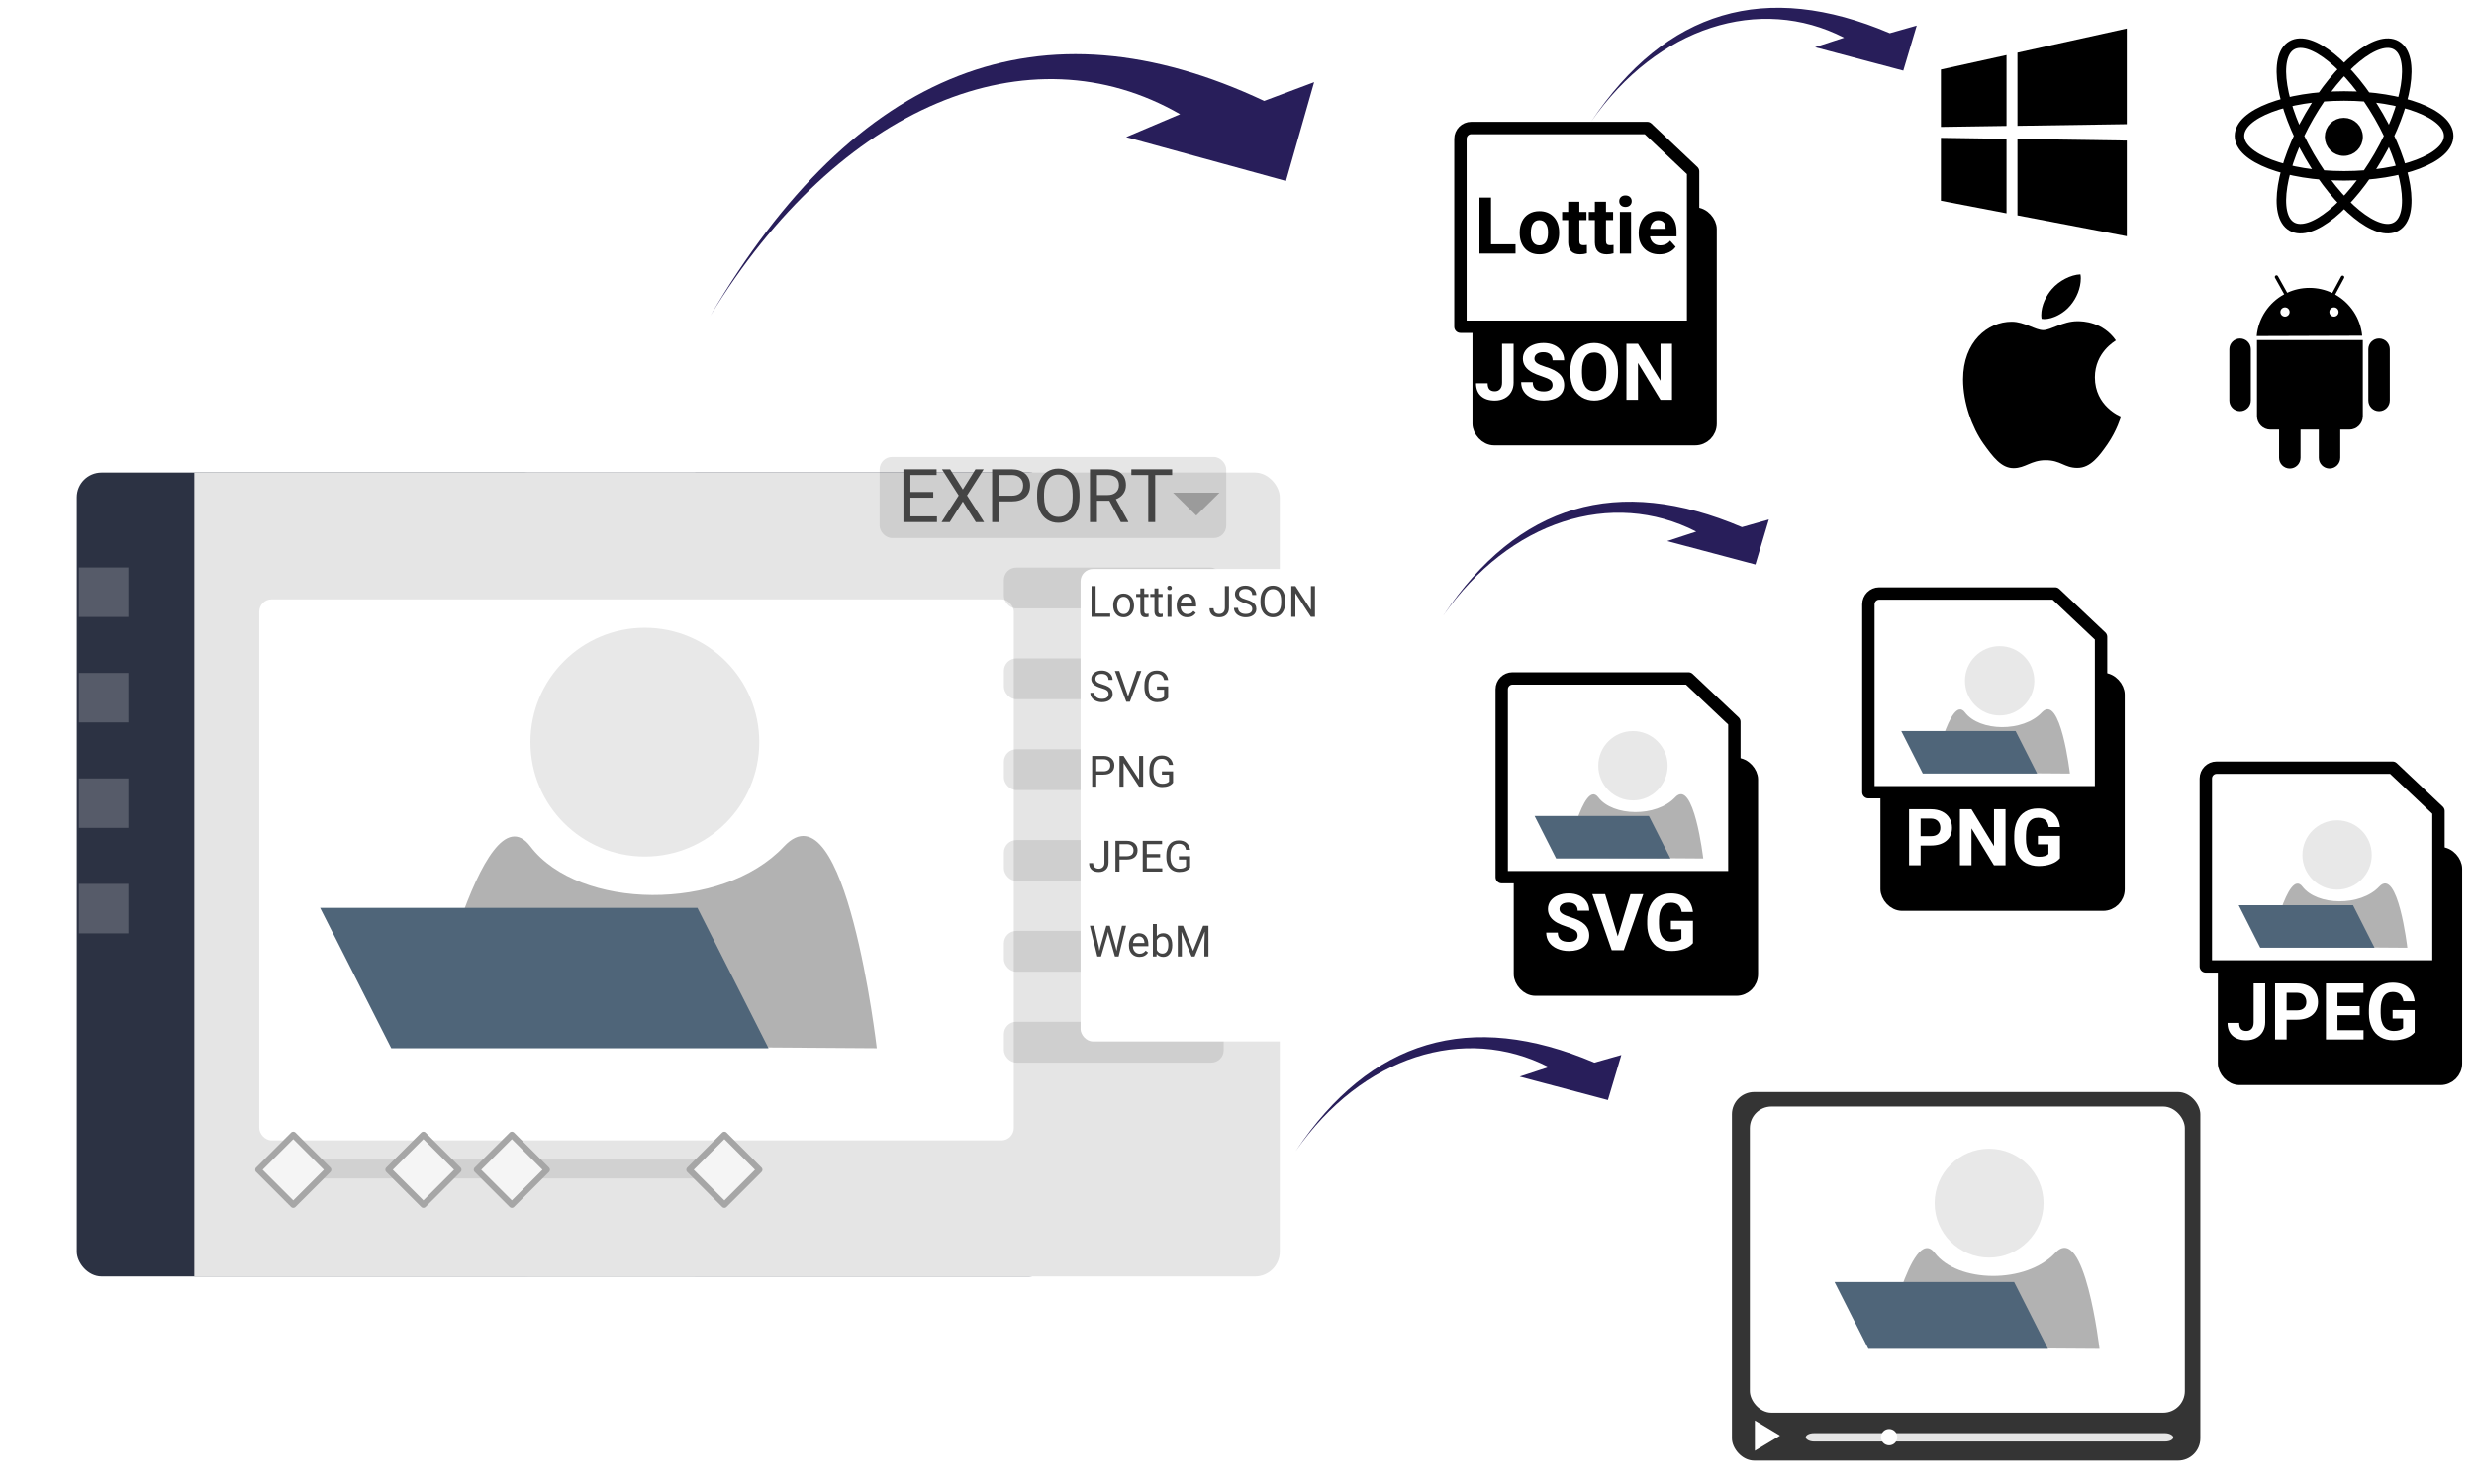 <svg version="1.1" xmlns="http://www.w3.org/2000/svg" viewBox="0 0 800 480" preserveAspectRatio="xMidYMid meet">
  <defs>
    <filter id="efShadow1" x="-100%" y="-100%" width="300%" height="300%">
      <feGaussianBlur in="SourceAlpha" result="drop_shadow_1" stdDeviation="7.5">
      </feGaussianBlur>
      <feOffset in="drop_shadow_1" result="drop_shadow_2" dx="11.314" dy="11.314">
      </feOffset>
      <feFlood result="drop_shadow_3" flood-color="rgb(170,170,170)" flood-opacity="100">
      </feFlood>
      <feComposite in="drop_shadow_3" in2="drop_shadow_2" operator="in" result="drop_shadow_4">
      </feComposite>
      <feMerge>
        <feMergeNode>
        </feMergeNode>
        <feMergeNode in="SourceGraphic">
        </feMergeNode>
      </feMerge>
    </filter>
    <filter id="efShadow2" x="-100%" y="-100%" width="300%" height="300%">
      <feGaussianBlur in="SourceAlpha" result="drop_shadow_1" stdDeviation="7.5">
      </feGaussianBlur>
      <feOffset in="drop_shadow_1" result="drop_shadow_2" dx="11.314" dy="11.314">
      </feOffset>
      <feFlood result="drop_shadow_3" flood-color="rgb(170,170,170)" flood-opacity="100">
      </feFlood>
      <feComposite in="drop_shadow_3" in2="drop_shadow_2" operator="in" result="drop_shadow_4">
      </feComposite>
      <feMerge>
        <feMergeNode>
        </feMergeNode>
        <feMergeNode in="SourceGraphic">
        </feMergeNode>
      </feMerge>
    </filter>
    <filter id="efShadow3" x="-100%" y="-100%" width="300%" height="300%">
      <feGaussianBlur in="SourceAlpha" result="drop_shadow_1" stdDeviation="7.5">
      </feGaussianBlur>
      <feOffset in="drop_shadow_1" result="drop_shadow_2" dx="11.314" dy="11.314">
      </feOffset>
      <feFlood result="drop_shadow_3" flood-color="rgb(170,170,170)" flood-opacity="100">
      </feFlood>
      <feComposite in="drop_shadow_3" in2="drop_shadow_2" operator="in" result="drop_shadow_4">
      </feComposite>
      <feMerge>
        <feMergeNode>
        </feMergeNode>
        <feMergeNode in="SourceGraphic">
        </feMergeNode>
      </feMerge>
    </filter>
    <filter id="efShadow4" x="-100%" y="-100%" width="300%" height="300%">
      <feGaussianBlur in="SourceAlpha" result="drop_shadow_1" stdDeviation="7.5">
      </feGaussianBlur>
      <feOffset in="drop_shadow_1" result="drop_shadow_2" dx="5.657" dy="5.657">
      </feOffset>
      <feFlood result="drop_shadow_3" flood-color="rgb(88,88,88)" flood-opacity="100">
      </feFlood>
      <feComposite in="drop_shadow_3" in2="drop_shadow_2" operator="in" result="drop_shadow_4">
      </feComposite>
      <feMerge>
        <feMergeNode>
        </feMergeNode>
        <feMergeNode in="SourceGraphic">
        </feMergeNode>
      </feMerge>
    </filter>
    <filter id="efShadow5" x="-100%" y="-100%" width="300%" height="300%">
      <feGaussianBlur in="SourceAlpha" result="drop_shadow_1" stdDeviation="7.5">
      </feGaussianBlur>
      <feOffset in="drop_shadow_1" result="drop_shadow_2" dx="5.657" dy="5.657">
      </feOffset>
      <feFlood result="drop_shadow_3" flood-color="rgb(88,88,88)" flood-opacity="100">
      </feFlood>
      <feComposite in="drop_shadow_3" in2="drop_shadow_2" operator="in" result="drop_shadow_4">
      </feComposite>
      <feMerge>
        <feMergeNode>
        </feMergeNode>
        <feMergeNode in="SourceGraphic">
        </feMergeNode>
      </feMerge>
    </filter>
    <filter id="efShadow6" x="-100%" y="-100%" width="300%" height="300%">
      <feGaussianBlur in="SourceAlpha" result="drop_shadow_1" stdDeviation="7.5">
      </feGaussianBlur>
      <feOffset in="drop_shadow_1" result="drop_shadow_2" dx="5.657" dy="5.657">
      </feOffset>
      <feFlood result="drop_shadow_3" flood-color="rgb(88,88,88)" flood-opacity="100">
      </feFlood>
      <feComposite in="drop_shadow_3" in2="drop_shadow_2" operator="in" result="drop_shadow_4">
      </feComposite>
      <feMerge>
        <feMergeNode>
        </feMergeNode>
        <feMergeNode in="SourceGraphic">
        </feMergeNode>
      </feMerge>
    </filter>
    <filter id="efShadow7" x="-100%" y="-100%" width="300%" height="300%">
      <feGaussianBlur in="SourceAlpha" result="drop_shadow_1" stdDeviation="7.5">
      </feGaussianBlur>
      <feOffset in="drop_shadow_1" result="drop_shadow_2" dx="5.657" dy="5.657">
      </feOffset>
      <feFlood result="drop_shadow_3" flood-color="rgb(88,88,88)" flood-opacity="100">
      </feFlood>
      <feComposite in="drop_shadow_3" in2="drop_shadow_2" operator="in" result="drop_shadow_4">
      </feComposite>
      <feMerge>
        <feMergeNode>
        </feMergeNode>
        <feMergeNode in="SourceGraphic">
        </feMergeNode>
      </feMerge>
    </filter>
  </defs>
  <g transform="translate(208.017,271.547)translate(-318.5,-400)">
    <g filter="url(#efShadow1)">
      <g transform="translate(280.5,400)translate(1.5,0)">
        <rect x="-158" y="-130" width="316" height="260" rx="8" ry="8" fill="rgb(44,50,67)">
        </rect>
      </g>
      <g transform="translate(353.5,400)translate(34,0)">
        <rect x="-125.5" y="-130" width="251" height="260" rx="8" ry="8" fill="rgb(229,229,229)">
        </rect>
      </g>
      <g transform="translate(353.5,400)translate(-110.5,0)">
        <rect x="-81" y="-130" width="162" height="260" rx="0" ry="0" fill="rgb(229,229,229)">
        </rect>
      </g>
      <g transform="translate(352.5,424.5)translate(-47.5,-26.001)">
        <rect x="-122" y="-87.5" width="244" height="175" rx="4" ry="4" fill="rgb(255,255,255)">
        </rect>
      </g>
    </g>
  </g>
  <g transform="translate(33.517,191.546)">
    <rect x="-8" y="-8" width="16" height="16" rx="0" ry="0" fill="rgb(255,255,255)" opacity="0.2">
    </rect>
  </g>
  <g transform="translate(33.517,225.662)">
    <rect x="-8" y="-8" width="16" height="16" rx="0" ry="0" fill="rgb(255,255,255)" opacity="0.2">
    </rect>
  </g>
  <g transform="translate(33.517,259.778)">
    <rect x="-8" y="-8" width="16" height="16" rx="0" ry="0" fill="rgb(255,255,255)" opacity="0.2">
    </rect>
  </g>
  <g transform="translate(33.517,293.895)">
    <rect x="-8" y="-8" width="16" height="16" rx="0" ry="0" fill="rgb(255,255,255)" opacity="0.2">
    </rect>
  </g>
  <g transform="translate(342.127,159.809)translate(-1.649,1.106)">
    <rect x="-56.039" y="-13.106" width="112.078" height="26.212" rx="4" ry="4" fill="rgb(0,0,0)" opacity="0.1">
    </rect>
  </g>
  <g transform="translate(193.517,271.046)translate(-193.517,-271.046)">
    <g transform="translate(137.517,338.046)">
      <path d="M0,0C0,0,18.357,-84.834,34,-64.267C49.643,-43.701,96.015,-42.934,116,-64.267C135.985,-85.6,146,1,146,1" fill="rgb(178,178,178)">
      </path>
    </g>
    <g transform="translate(208.517,240.046)">
      <ellipse cx="0" cy="0" rx="37" ry="37" fill="rgb(232,232,232)">
      </ellipse>
    </g>
    <g transform="translate(187.517,321.046)">
      <path d="M38,-27.396L61,18L-61,18L-84,-27.396L38,-27.396z" fill="rgb(79,101,121)">
      </path>
    </g>
  </g>
  <g transform="translate(290.155,168.865)">
    <g class="drg tpbl" data-drg-tp="element" data-drg-v="7368" data-test-id="Text" data-gn-el-type="text">
      <g style="opacity:1">
        <g transform="translate(0, 0)">
          <path d="M 0 -22.266 L 13.641 -22.266 L 13.641 6.534 L 0 6.534 ZM 13.641 -22.266 L 28.688 -22.266 L 28.688 6.534 L 13.641 6.534 ZM 28.688 -22.266 L 43.828 -22.266 L 43.828 6.534 L 28.688 6.534 ZM 43.828 -22.266 L 60.328 -22.266 L 60.328 6.534 L 43.828 6.534 ZM 60.328 -22.266 L 75.106 -22.266 L 75.106 6.534 L 60.328 6.534 ZM 75.106 -22.266 L 89.426 -22.266 L 89.426 6.534 L 75.106 6.534 ZM 89.426 -22.266 L 89.426 -22.266 L 89.426 6.534 L 89.426 6.534 Z" fill="rgba(0,0,0,0)">
          </path>
          <g fill="rgb(68,68,68)" stroke-width="0" font-size="24px" style="font-family:Roboto-Regular;font-style:normal;font-weight:400">
            <path fill="rgb(68,68,68)" stroke-width="0" transform="matrix(1,0,0,1,0,0)" d="M11.625,-9.726L11.625,-7.887L4.231,-7.887L4.231,-1.84L12.82,-1.84L12.82,0L1.98,0L1.98,-17.063L12.703,-17.063L12.703,-15.211L4.231,-15.211L4.231,-9.726L11.625,-9.726z">
            </path>
            <path fill="rgb(68,68,68)" stroke-width="0" transform="matrix(1,0,0,1,13.641,0)" d="M3.434,-17.063L7.547,-10.524L11.637,-17.063L14.285,-17.063L8.895,-8.602L14.414,0L11.742,0L7.547,-6.656L3.328,0L0.668,0L6.199,-8.602L0.797,-17.063L3.434,-17.063z">
            </path>
            <path fill="rgb(68,68,68)" stroke-width="0" transform="matrix(1,0,0,1,28.688,0)" d="M8.25,-6.68L4.231,-6.68L4.231,0L1.98,0L1.98,-17.063L8.274,-17.063C10.141,-17.063,11.604,-16.586,12.662,-15.633C13.721,-14.68,14.25,-13.418,14.25,-11.848L14.25,-11.848C14.25,-10.191,13.732,-8.916,12.697,-8.021C11.662,-7.127,10.18,-6.68,8.25,-6.68L8.25,-6.68zM4.231,-15.211L4.231,-8.52L8.274,-8.52C9.477,-8.52,10.398,-8.803,11.039,-9.369C11.68,-9.935,12,-10.754,12,-11.824L12,-11.824C12,-12.84,11.68,-13.652,11.039,-14.262C10.398,-14.871,9.52,-15.187,8.402,-15.211L8.402,-15.211L4.231,-15.211z">
            </path>
            <path fill="rgb(68,68,68)" stroke-width="0" transform="matrix(1,0,0,1,43.828,0)" d="M15.105,-9.059L15.105,-7.981C15.105,-6.309,14.824,-4.85,14.262,-3.604C13.699,-2.357,12.902,-1.406,11.871,-0.75C10.84,-0.094,9.637,0.234,8.262,0.234L8.262,0.234C6.918,0.234,5.726,-0.096,4.687,-0.756C3.648,-1.416,2.842,-2.357,2.268,-3.58C1.693,-4.803,1.398,-6.219,1.383,-7.828L1.383,-7.828L1.383,-9.059C1.383,-10.699,1.668,-12.148,2.238,-13.406C2.809,-14.664,3.615,-15.627,4.658,-16.295C5.701,-16.963,6.895,-17.297,8.238,-17.297L8.238,-17.297C9.605,-17.297,10.811,-16.967,11.854,-16.307C12.896,-15.646,13.699,-14.689,14.262,-13.435C14.824,-12.182,15.105,-10.723,15.105,-9.059L15.105,-9.059zM12.867,-7.816L12.867,-9.082C12.867,-11.105,12.461,-12.658,11.648,-13.74C10.836,-14.822,9.699,-15.363,8.238,-15.363L8.238,-15.363C6.816,-15.363,5.697,-14.822,4.881,-13.74C4.064,-12.658,3.644,-11.156,3.621,-9.235L3.621,-9.235L3.621,-7.981C3.621,-6.019,4.033,-4.479,4.857,-3.357C5.682,-2.236,6.816,-1.676,8.262,-1.676L8.262,-1.676C9.715,-1.676,10.84,-2.205,11.637,-3.264C12.434,-4.322,12.844,-5.84,12.867,-7.816L12.867,-7.816z">
            </path>
            <path fill="rgb(68,68,68)" stroke-width="0" transform="matrix(1,0,0,1,60.328,0)" d="M11.941,0L8.238,-6.902L4.231,-6.902L4.231,0L1.969,0L1.969,-17.063L7.617,-17.063C9.539,-17.063,11.018,-16.625,12.053,-15.75C13.088,-14.875,13.605,-13.601,13.605,-11.93L13.605,-11.93C13.605,-10.867,13.318,-9.941,12.744,-9.152C12.17,-8.363,11.371,-7.773,10.348,-7.383L10.348,-7.383L14.355,-0.141L14.355,0L11.941,0zM4.231,-15.211L4.231,-8.742L7.687,-8.742C8.805,-8.742,9.693,-9.031,10.354,-9.609C11.014,-10.187,11.344,-10.961,11.344,-11.93L11.344,-11.93C11.344,-12.984,11.029,-13.793,10.4,-14.355C9.771,-14.918,8.863,-15.203,7.676,-15.211L7.676,-15.211L4.231,-15.211z">
            </path>
            <path fill="rgb(68,68,68)" stroke-width="0" transform="matrix(1,0,0,1,75.106,0)" d="M13.77,-17.063L13.77,-15.211L8.285,-15.211L8.285,0L6.047,0L6.047,-15.211L0.574,-15.211L0.574,-17.063L13.77,-17.063z">
            </path>
            <path fill="rgb(68,68,68)" stroke-width="0" transform="matrix(1,0,0,1,89.426,0)">
            </path>
          </g>
        </g>
      </g>
    </g>
  </g>
  <g transform="translate(386.833,161.034)">
    <path d="M7.503,-1.664L0,5.725L-7.503,-1.664L7.503,-1.664z" fill="rgb(0,0,0)" opacity="0.25">
    </path>
  </g>
  <g transform="translate(703.366,293.943)translate(-316.003,-1607.307)translate(275.596,1720.432)scale(0.437,0.437)translate(-2248.388,-2172.751)">
    <g filter="url(#efShadow2)">
      <g transform="translate(2248.388,2172.751)scale(0.969,0.969)translate(-75.87,1.907)">
        <rect x="-178.843" y="-140.759" width="357.685" height="281.517" rx="17" ry="17" fill="rgb(52,52,52)">
        </rect>
      </g>
      <g transform="translate(2242.566,2178.799)translate(-66.808,-16.55)">
        <rect x="-160.93" y="-113.302" width="321.86" height="226.604" rx="16" ry="16" fill="rgb(255,255,255)">
        </rect>
      </g>
      <g transform="translate(2030.543,2292.525)">
        <path d="M6.636,0L-12.006,11.209L-12.006,-11.209L6.636,0z" fill="rgb(255,255,255)">
        </path>
      </g>
      <g transform="translate(2270.133,2293.799)translate(-77.968,0)">
        <rect x="-135.972" y="-3.093" width="271.945" height="6.186" rx="6" ry="6" fill="rgb(255,255,255)" opacity="0.87">
        </rect>
      </g>
      <g transform="translate(2117.896,2293.659)">
        <ellipse cx="0" cy="0" rx="6.043" ry="6.043" fill="rgb(255,255,255)">
        </ellipse>
      </g>
    </g>
  </g>
  <g transform="translate(327.29,64.405)rotate(12.545)scale(1,-1)translate(72.648,68.118)">
    <defs>
      <linearGradient id="gradient1" gradientUnits="userSpaceOnUse" x1="-159.751" y1="-68.118" x2="14.455" y2="-68.118">
        <stop offset="0%" stop-color="rgb(40,30,90)">
        </stop>
        <stop offset="100%" stop-color="rgb(40,30,90)">
        </stop>
      </linearGradient>
    </defs>
    <path d="M0,-19.407L14.455,-9.992L12.502,-43.152L-41.022,-40.532L-25.602,-29.511C-79.231,-12.663,-133.89,-50.43,-159.751,-126.244C-131.099,-37.582,-77.847,-1.969,0,-19.407z" fill="url(#gradient1)">
    </path>
  </g>
  <g transform="translate(614.914,91.585)">
    <defs>
      <linearGradient id="gradient2" gradientUnits="userSpaceOnUse" x1="-100" y1="0" x2="100" y2="0">
        <stop offset="0%" stop-color="rgb(40,30,90)">
        </stop>
        <stop offset="100%" stop-color="rgb(40,30,90)">
        </stop>
      </linearGradient>
    </defs>
    <path d="M0,0" stroke-width="2" stroke-linecap="round" stroke-linejoin="round" fill="url(#gradient2)" stroke="rgb(7,31,65)">
    </path>
  </g>
  <g transform="translate(346.127,313.109)translate(13.866,-5.399)">
    <rect x="-35.369" y="-6.601" width="70.738" height="13.203" rx="4" ry="4" fill="rgb(0,0,0)" opacity="0.1">
    </rect>
  </g>
  <g transform="translate(346.127,342.491)translate(14.031,-5.399)">
    <rect x="-35.535" y="-6.601" width="71.07" height="13.203" rx="4" ry="4" fill="rgb(0,0,0)" opacity="0.1">
    </rect>
  </g>
  <g transform="translate(346.127,254.345)translate(13.866,-5.399)">
    <rect x="-35.369" y="-6.601" width="70.738" height="13.203" rx="4" ry="4" fill="rgb(0,0,0)" opacity="0.1">
    </rect>
  </g>
  <g transform="translate(346.127,283.727)translate(14.031,-5.399)">
    <rect x="-35.535" y="-6.601" width="71.07" height="13.203" rx="4" ry="4" fill="rgb(0,0,0)" opacity="0.1">
    </rect>
  </g>
  <g transform="translate(346.127,195.582)translate(13.866,-5.399)">
    <rect x="-35.369" y="-6.601" width="70.738" height="13.203" rx="4" ry="4" fill="rgb(0,0,0)" opacity="0.1">
    </rect>
  </g>
  <g transform="translate(346.127,224.963)translate(14.031,-5.399)">
    <rect x="-35.535" y="-6.601" width="71.07" height="13.203" rx="4" ry="4" fill="rgb(0,0,0)" opacity="0.1">
    </rect>
  </g>
  <g transform="translate(394.19,235.549)translate(-387.663,-239.929)translate(349.186,192.185)translate(38.477,61.328)">
    <g filter="url(#efShadow3)">
      <rect x="-56.087" y="-76.406" width="112.173" height="152.811" rx="4" ry="4" fill="rgb(255,255,255)">
      </rect>
    </g>
  </g>
  <g transform="translate(394.19,235.549)translate(-387.663,-239.929)translate(382.571,239.899)translate(-382.571,-239.899)translate(345.488,258.827)">
    <g class="drg tpbl" data-drg-tp="element" data-drg-v="8270" data-test-id="Group 2.Group 2.Text 2" data-gn-el-type="text">
      <g style="opacity:1">
        <g transform="translate(0, 0)">
          <path d="M 0 -12.988 L 8.832 -12.988 L 8.832 3.812 L 0 3.812 ZM 8.832 -12.988 L 18.812 -12.988 L 18.812 3.812 L 8.832 3.812 ZM 18.812 -12.988 L 28.349 -12.988 L 28.349 3.812 L 18.812 3.812 ZM 28.349 -12.988 L 28.349 -12.988 L 28.349 3.812 L 28.349 3.812 Z" fill="rgba(0,0,0,0)">
          </path>
          <g fill="rgb(68,68,68)" stroke-width="0" font-size="14px" style="font-family:Roboto-Regular;font-style:normal;font-weight:400">
            <path fill="rgb(68,68,68)" stroke-width="0" transform="matrix(1,0,0,1,0,0)" d="M4.812,-3.897L2.468,-3.897L2.468,0L1.155,0L1.155,-9.953L4.826,-9.953C5.915,-9.953,6.769,-9.675,7.386,-9.119C8.004,-8.563,8.312,-7.827,8.312,-6.911L8.312,-6.911C8.312,-5.945,8.011,-5.201,7.407,-4.679C6.803,-4.157,5.938,-3.897,4.812,-3.897L4.812,-3.897zM2.468,-8.873L2.468,-4.97L4.826,-4.97C5.528,-4.97,6.066,-5.135,6.439,-5.465C6.813,-5.796,7,-6.273,7,-6.897L7,-6.897C7,-7.49,6.813,-7.964,6.439,-8.319C6.066,-8.675,5.553,-8.859,4.901,-8.873L4.901,-8.873L2.468,-8.873z">
            </path>
            <path fill="rgb(68,68,68)" stroke-width="0" transform="matrix(1,0,0,1,8.832,0)" d="M8.805,-9.953L8.805,0L7.485,0L2.475,-7.67L2.475,0L1.155,0L1.155,-9.953L2.475,-9.953L7.499,-2.249L7.499,-9.953L8.805,-9.953z">
            </path>
            <path fill="rgb(68,68,68)" stroke-width="0" transform="matrix(1,0,0,1,18.812,0)" d="M8.504,-4.956L8.504,-1.306C8.167,-0.823,7.696,-0.461,7.092,-0.222C6.488,0.017,5.785,0.137,4.983,0.137L4.983,0.137C4.172,0.137,3.452,-0.053,2.823,-0.434C2.194,-0.815,1.708,-1.356,1.364,-2.058C1.02,-2.759,0.843,-3.573,0.834,-4.498L0.834,-4.498L0.834,-5.366C0.834,-6.866,1.184,-8.028,1.883,-8.852C2.583,-9.677,3.566,-10.09,4.833,-10.09L4.833,-10.09C5.872,-10.09,6.708,-9.824,7.342,-9.293C7.975,-8.762,8.363,-8.009,8.504,-7.034L8.504,-7.034L7.191,-7.034C6.945,-8.351,6.161,-9.01,4.84,-9.01L4.84,-9.01C3.96,-9.01,3.294,-8.701,2.84,-8.084C2.387,-7.466,2.158,-6.572,2.153,-5.4L2.153,-5.4L2.153,-4.587C2.153,-3.47,2.409,-2.583,2.919,-1.924C3.429,-1.266,4.12,-0.936,4.99,-0.936L4.99,-0.936C5.482,-0.936,5.913,-0.991,6.282,-1.101C6.651,-1.21,6.957,-1.395,7.198,-1.654L7.198,-1.654L7.198,-3.89L4.894,-3.89L4.894,-4.956L8.504,-4.956z">
            </path>
            <path fill="rgb(68,68,68)" stroke-width="0" transform="matrix(1,0,0,1,28.349,0)">
            </path>
          </g>
        </g>
      </g>
    </g>
  </g>
  <g transform="translate(394.19,235.549)translate(-387.663,-239.929)translate(382.571,239.899)translate(-382.571,-239.899)translate(345.281,286.294)">
    <g class="drg tpbl" data-drg-tp="element" data-drg-v="8358" data-test-id="Group 2.Group 2.Text 3" data-gn-el-type="text">
      <g style="opacity:1">
        <g transform="translate(0, 0)">
          <path d="M 0 -12.988 L 7.725 -12.988 L 7.725 3.812 L 0 3.812 ZM 7.725 -12.988 L 16.557 -12.988 L 16.557 3.812 L 7.725 3.812 ZM 16.557 -12.988 L 24.514 -12.988 L 24.514 3.812 L 16.557 3.812 ZM 24.514 -12.988 L 34.05 -12.988 L 34.05 3.812 L 24.514 3.812 ZM 34.05 -12.988 L 34.05 -12.988 L 34.05 3.812 L 34.05 3.812 Z" fill="rgba(0,0,0,0)">
          </path>
          <g fill="rgb(68,68,68)" stroke-width="0" font-size="14px" style="font-family:Roboto-Regular;font-style:normal;font-weight:400">
            <path fill="rgb(68,68,68)" stroke-width="0" transform="matrix(1,0,0,1,0,0)" d="M5.325,-2.885L5.325,-9.953L6.644,-9.953L6.644,-2.905C6.644,-1.953,6.359,-1.208,5.787,-0.67C5.215,-0.132,4.452,0.137,3.5,0.137L3.5,0.137C2.511,0.137,1.741,-0.116,1.189,-0.622C0.638,-1.128,0.362,-1.837,0.362,-2.748L0.362,-2.748L1.675,-2.748C1.675,-2.178,1.831,-1.734,2.143,-1.415C2.455,-1.096,2.908,-0.936,3.5,-0.936L3.5,-0.936C4.042,-0.936,4.481,-1.107,4.816,-1.449C5.151,-1.791,5.321,-2.269,5.325,-2.885L5.325,-2.885z">
            </path>
            <path fill="rgb(68,68,68)" stroke-width="0" transform="matrix(1,0,0,1,7.725,0)" d="M4.812,-3.897L2.468,-3.897L2.468,0L1.155,0L1.155,-9.953L4.826,-9.953C5.915,-9.953,6.769,-9.675,7.386,-9.119C8.004,-8.563,8.312,-7.827,8.312,-6.911L8.312,-6.911C8.312,-5.945,8.011,-5.201,7.407,-4.679C6.803,-4.157,5.938,-3.897,4.812,-3.897L4.812,-3.897zM2.468,-8.873L2.468,-4.97L4.826,-4.97C5.528,-4.97,6.066,-5.135,6.439,-5.465C6.813,-5.796,7,-6.273,7,-6.897L7,-6.897C7,-7.49,6.813,-7.964,6.439,-8.319C6.066,-8.675,5.553,-8.859,4.901,-8.873L4.901,-8.873L2.468,-8.873z">
            </path>
            <path fill="rgb(68,68,68)" stroke-width="0" transform="matrix(1,0,0,1,16.557,0)" d="M6.781,-5.674L6.781,-4.601L2.468,-4.601L2.468,-1.073L7.479,-1.073L7.479,0L1.155,0L1.155,-9.953L7.41,-9.953L7.41,-8.873L2.468,-8.873L2.468,-5.674L6.781,-5.674z">
            </path>
            <path fill="rgb(68,68,68)" stroke-width="0" transform="matrix(1,0,0,1,24.514,0)" d="M8.504,-4.956L8.504,-1.306C8.167,-0.823,7.696,-0.461,7.092,-0.222C6.488,0.017,5.785,0.137,4.983,0.137L4.983,0.137C4.172,0.137,3.452,-0.053,2.823,-0.434C2.194,-0.815,1.708,-1.356,1.364,-2.058C1.02,-2.759,0.843,-3.573,0.834,-4.498L0.834,-4.498L0.834,-5.366C0.834,-6.866,1.184,-8.028,1.883,-8.852C2.583,-9.677,3.566,-10.09,4.833,-10.09L4.833,-10.09C5.872,-10.09,6.708,-9.824,7.342,-9.293C7.975,-8.762,8.363,-8.009,8.504,-7.034L8.504,-7.034L7.191,-7.034C6.945,-8.351,6.161,-9.01,4.84,-9.01L4.84,-9.01C3.96,-9.01,3.294,-8.701,2.84,-8.084C2.387,-7.466,2.158,-6.572,2.153,-5.4L2.153,-5.4L2.153,-4.587C2.153,-3.47,2.409,-2.583,2.919,-1.924C3.429,-1.266,4.12,-0.936,4.99,-0.936L4.99,-0.936C5.482,-0.936,5.913,-0.991,6.282,-1.101C6.651,-1.21,6.957,-1.395,7.198,-1.654L7.198,-1.654L7.198,-3.89L4.894,-3.89L4.894,-4.956L8.504,-4.956z">
            </path>
            <path fill="rgb(68,68,68)" stroke-width="0" transform="matrix(1,0,0,1,34.05,0)">
            </path>
          </g>
        </g>
      </g>
    </g>
  </g>
  <g transform="translate(394.19,235.549)translate(-387.663,-239.929)translate(382.571,239.899)translate(-382.571,-239.899)translate(345.281,203.892)">
    <g class="drg tpbl" data-drg-tp="element" data-drg-v="8462" data-test-id="Group 2.Group 2.Text 4" data-gn-el-type="text">
      <g style="opacity:1">
        <g transform="translate(0, 0)">
          <path d="M 0 -12.988 L 7.533 -12.988 L 7.533 3.812 L 0 3.812 ZM 7.533 -12.988 L 15.518 -12.988 L 15.518 3.812 L 7.533 3.812 ZM 15.518 -12.988 L 20.091 -12.988 L 20.091 3.812 L 15.518 3.812 ZM 20.091 -12.988 L 24.664 -12.988 L 24.664 3.812 L 20.091 3.812 ZM 24.664 -12.988 L 28.061 -12.988 L 28.061 3.812 L 24.664 3.812 ZM 28.061 -12.988 L 35.478 -12.988 L 35.478 3.812 L 28.061 3.812 ZM 35.478 -12.988 L 38.944 -12.988 L 38.944 3.812 L 35.478 3.812 ZM 38.944 -12.988 L 46.669 -12.988 L 46.669 3.812 L 38.944 3.812 ZM 46.669 -12.988 L 54.975 -12.988 L 54.975 3.812 L 46.669 3.812 ZM 54.975 -12.988 L 64.6 -12.988 L 64.6 3.812 L 54.975 3.812 ZM 64.6 -12.988 L 74.58 -12.988 L 74.58 3.812 L 64.6 3.812 ZM 74.58 -12.988 L 74.58 -12.988 L 74.58 3.812 L 74.58 3.812 Z" fill="rgba(0,0,0,0)">
          </path>
          <g fill="rgb(68,68,68)" stroke-width="0" font-size="14px" style="font-family:Roboto-Regular;font-style:normal;font-weight:400">
            <path fill="rgb(68,68,68)" stroke-width="0" transform="matrix(1,0,0,1,0,0)" d="M2.475,-9.953L2.475,-1.073L7.191,-1.073L7.191,0L1.155,0L1.155,-9.953L2.475,-9.953z">
            </path>
            <path fill="rgb(68,68,68)" stroke-width="0" transform="matrix(1,0,0,1,7.533,0)" d="M0.622,-3.678L0.622,-3.767C0.622,-4.491,0.764,-5.143,1.049,-5.722C1.334,-6.3,1.731,-6.747,2.239,-7.061C2.747,-7.376,3.327,-7.533,3.978,-7.533L3.978,-7.533C4.986,-7.533,5.8,-7.185,6.422,-6.487C7.044,-5.79,7.356,-4.863,7.356,-3.705L7.356,-3.705L7.356,-3.616C7.356,-2.896,7.218,-2.25,6.942,-1.678C6.666,-1.106,6.272,-0.661,5.759,-0.342C5.247,-0.023,4.658,0.137,3.992,0.137L3.992,0.137C2.99,0.137,2.177,-0.212,1.555,-0.909C0.933,-1.607,0.622,-2.529,0.622,-3.678L0.622,-3.678zM1.893,-3.616L1.893,-3.616C1.893,-2.796,2.084,-2.137,2.464,-1.641C2.845,-1.144,3.354,-0.895,3.992,-0.895L3.992,-0.895C4.635,-0.895,5.145,-1.147,5.523,-1.651C5.902,-2.155,6.091,-2.86,6.091,-3.767L6.091,-3.767C6.091,-4.578,5.898,-5.235,5.513,-5.739C5.128,-6.242,4.617,-6.494,3.978,-6.494L3.978,-6.494C3.354,-6.494,2.851,-6.246,2.468,-5.749C2.085,-5.252,1.893,-4.541,1.893,-3.616z">
            </path>
            <path fill="rgb(68,68,68)" stroke-width="0" transform="matrix(1,0,0,1,15.518,0)" d="M1.408,-9.188L2.673,-9.188L2.673,-7.396L4.054,-7.396L4.054,-6.419L2.673,-6.419L2.673,-1.832C2.673,-1.536,2.734,-1.314,2.857,-1.165C2.981,-1.017,3.19,-0.943,3.486,-0.943L3.486,-0.943C3.632,-0.943,3.833,-0.971,4.088,-1.025L4.088,-1.025L4.088,0C3.755,0.091,3.432,0.137,3.117,0.137L3.117,0.137C2.552,0.137,2.126,-0.034,1.839,-0.376C1.552,-0.718,1.408,-1.203,1.408,-1.832L1.408,-1.832L1.408,-6.419L0.061,-6.419L0.061,-7.396L1.408,-7.396L1.408,-9.188z">
            </path>
            <path fill="rgb(68,68,68)" stroke-width="0" transform="matrix(1,0,0,1,20.091,0)" d="M1.408,-9.188L2.673,-9.188L2.673,-7.396L4.054,-7.396L4.054,-6.419L2.673,-6.419L2.673,-1.832C2.673,-1.536,2.734,-1.314,2.857,-1.165C2.981,-1.017,3.19,-0.943,3.486,-0.943L3.486,-0.943C3.632,-0.943,3.833,-0.971,4.088,-1.025L4.088,-1.025L4.088,0C3.755,0.091,3.432,0.137,3.117,0.137L3.117,0.137C2.552,0.137,2.126,-0.034,1.839,-0.376C1.552,-0.718,1.408,-1.203,1.408,-1.832L1.408,-1.832L1.408,-6.419L0.061,-6.419L0.061,-7.396L1.408,-7.396L1.408,-9.188z">
            </path>
            <path fill="rgb(68,68,68)" stroke-width="0" transform="matrix(1,0,0,1,24.664,0)" d="M2.331,-7.396L2.331,0L1.066,0L1.066,-7.396L2.331,-7.396zM0.964,-9.358L0.964,-9.358C0.964,-9.563,1.027,-9.737,1.152,-9.878C1.277,-10.019,1.463,-10.09,1.709,-10.09C1.955,-10.09,2.142,-10.019,2.269,-9.878C2.397,-9.737,2.461,-9.563,2.461,-9.358C2.461,-9.153,2.397,-8.982,2.269,-8.846C2.142,-8.709,1.955,-8.641,1.709,-8.641C1.463,-8.641,1.277,-8.709,1.152,-8.846C1.027,-8.982,0.964,-9.153,0.964,-9.358z">
            </path>
            <path fill="rgb(68,68,68)" stroke-width="0" transform="matrix(1,0,0,1,28.061,0)" d="M4.026,0.137L4.026,0.137C3.024,0.137,2.208,-0.193,1.579,-0.851C0.95,-1.51,0.636,-2.39,0.636,-3.493L0.636,-3.493L0.636,-3.725C0.636,-4.459,0.776,-5.114,1.056,-5.691C1.336,-6.267,1.728,-6.719,2.232,-7.044C2.736,-7.37,3.281,-7.533,3.869,-7.533L3.869,-7.533C4.831,-7.533,5.578,-7.216,6.111,-6.583C6.644,-5.949,6.911,-5.043,6.911,-3.862L6.911,-3.862L6.911,-3.336L1.9,-3.336C1.919,-2.607,2.132,-2.018,2.54,-1.569C2.947,-1.12,3.466,-0.895,4.095,-0.895L4.095,-0.895C4.541,-0.895,4.92,-0.987,5.23,-1.169C5.539,-1.351,5.811,-1.593,6.043,-1.893L6.043,-1.893L6.816,-1.292C6.196,-0.34,5.266,0.137,4.026,0.137zM3.869,-6.494L3.869,-6.494C3.359,-6.494,2.93,-6.308,2.584,-5.937C2.238,-5.566,2.023,-5.045,1.941,-4.375L1.941,-4.375L5.646,-4.375L5.646,-4.471C5.61,-5.113,5.437,-5.611,5.127,-5.964C4.817,-6.318,4.398,-6.494,3.869,-6.494z">
            </path>
            <path fill="rgb(68,68,68)" stroke-width="0" transform="matrix(1,0,0,1,35.478,0)" d="">
            </path>
            <path fill="rgb(68,68,68)" stroke-width="0" transform="matrix(1,0,0,1,38.944,0)" d="M5.325,-2.885L5.325,-9.953L6.644,-9.953L6.644,-2.905C6.644,-1.953,6.359,-1.208,5.787,-0.67C5.215,-0.132,4.452,0.137,3.5,0.137L3.5,0.137C2.511,0.137,1.741,-0.116,1.189,-0.622C0.638,-1.128,0.362,-1.837,0.362,-2.748L0.362,-2.748L1.675,-2.748C1.675,-2.178,1.831,-1.734,2.143,-1.415C2.455,-1.096,2.908,-0.936,3.5,-0.936L3.5,-0.936C4.042,-0.936,4.481,-1.107,4.816,-1.449C5.151,-1.791,5.321,-2.269,5.325,-2.885L5.325,-2.885z">
            </path>
            <path fill="rgb(68,68,68)" stroke-width="0" transform="matrix(1,0,0,1,46.669,0)" d="M4.088,-4.436L4.088,-4.436C2.962,-4.76,2.143,-5.158,1.63,-5.629C1.118,-6.101,0.861,-6.683,0.861,-7.376L0.861,-7.376C0.861,-8.16,1.175,-8.808,1.801,-9.321C2.428,-9.834,3.243,-10.09,4.245,-10.09L4.245,-10.09C4.929,-10.09,5.538,-9.958,6.074,-9.693C6.609,-9.429,7.024,-9.064,7.318,-8.6C7.612,-8.135,7.759,-7.627,7.759,-7.075L7.759,-7.075L6.439,-7.075C6.439,-7.677,6.248,-8.149,5.865,-8.494C5.482,-8.838,4.942,-9.01,4.245,-9.01L4.245,-9.01C3.598,-9.01,3.093,-8.867,2.731,-8.583C2.369,-8.298,2.188,-7.902,2.188,-7.396L2.188,-7.396C2.188,-6.991,2.36,-6.648,2.704,-6.368C3.048,-6.087,3.633,-5.831,4.46,-5.599C5.288,-5.366,5.935,-5.11,6.402,-4.83C6.869,-4.549,7.215,-4.222,7.441,-3.849C7.666,-3.475,7.779,-3.035,7.779,-2.529L7.779,-2.529C7.779,-1.723,7.465,-1.077,6.836,-0.591C6.207,-0.106,5.366,0.137,4.314,0.137L4.314,0.137C3.63,0.137,2.992,0.006,2.4,-0.256C1.807,-0.518,1.35,-0.877,1.029,-1.333C0.708,-1.789,0.547,-2.306,0.547,-2.885L0.547,-2.885L1.866,-2.885C1.866,-2.283,2.088,-1.808,2.533,-1.46C2.977,-1.111,3.571,-0.936,4.314,-0.936L4.314,-0.936C5.006,-0.936,5.537,-1.078,5.906,-1.36C6.276,-1.643,6.46,-2.028,6.46,-2.516C6.46,-3.003,6.289,-3.38,5.947,-3.647C5.605,-3.914,4.986,-4.177,4.088,-4.436z">
            </path>
            <path fill="rgb(68,68,68)" stroke-width="0" transform="matrix(1,0,0,1,54.975,0)" d="M8.812,-5.284L8.812,-4.655C8.812,-3.68,8.647,-2.829,8.319,-2.102C7.991,-1.375,7.526,-0.82,6.925,-0.438C6.323,-0.055,5.622,0.137,4.819,0.137L4.819,0.137C4.035,0.137,3.34,-0.056,2.734,-0.441C2.128,-0.826,1.658,-1.375,1.323,-2.088C0.988,-2.802,0.816,-3.628,0.807,-4.566L0.807,-4.566L0.807,-5.284C0.807,-6.241,0.973,-7.087,1.306,-7.82C1.638,-8.554,2.109,-9.116,2.717,-9.505C3.326,-9.895,4.022,-10.09,4.806,-10.09L4.806,-10.09C5.603,-10.09,6.306,-9.897,6.915,-9.512C7.523,-9.127,7.991,-8.569,8.319,-7.837C8.647,-7.106,8.812,-6.255,8.812,-5.284L8.812,-5.284zM7.506,-4.559L7.506,-5.298C7.506,-6.478,7.269,-7.384,6.795,-8.015C6.321,-8.646,5.658,-8.962,4.806,-8.962L4.806,-8.962C3.976,-8.962,3.323,-8.646,2.847,-8.015C2.371,-7.384,2.126,-6.508,2.112,-5.387L2.112,-5.387L2.112,-4.655C2.112,-3.511,2.353,-2.612,2.833,-1.958C3.314,-1.304,3.976,-0.978,4.819,-0.978L4.819,-0.978C5.667,-0.978,6.323,-1.286,6.788,-1.904C7.253,-2.521,7.492,-3.407,7.506,-4.559L7.506,-4.559z">
            </path>
            <path fill="rgb(68,68,68)" stroke-width="0" transform="matrix(1,0,0,1,64.6,0)" d="M8.805,-9.953L8.805,0L7.485,0L2.475,-7.67L2.475,0L1.155,0L1.155,-9.953L2.475,-9.953L7.499,-2.249L7.499,-9.953L8.805,-9.953z">
            </path>
            <path fill="rgb(68,68,68)" stroke-width="0" transform="matrix(1,0,0,1,74.58,0)">
            </path>
          </g>
        </g>
      </g>
    </g>
  </g>
  <g transform="translate(394.19,235.549)translate(-387.663,-239.929)translate(382.571,239.899)translate(-382.571,-239.899)translate(345.481,313.761)">
    <g class="drg tpbl" data-drg-tp="element" data-drg-v="8541" data-test-id="Group 2.Group 2.Text 5" data-gn-el-type="text">
      <g style="opacity:1">
        <g transform="translate(0, 0)">
          <path d="M 0 -12.988 L 12.421 -12.988 L 12.421 3.812 L 0 3.812 ZM 12.421 -12.988 L 19.838 -12.988 L 19.838 3.812 L 12.421 3.812 ZM 19.838 -12.988 L 27.692 -12.988 L 27.692 3.812 L 19.838 3.812 ZM 27.692 -12.988 L 39.915 -12.988 L 39.915 3.812 L 27.692 3.812 ZM 39.915 -12.988 L 39.915 -12.988 L 39.915 3.812 L 39.915 3.812 Z" fill="rgba(0,0,0,0)">
          </path>
          <g fill="rgb(68,68,68)" stroke-width="0" font-size="14px" style="font-family:Roboto-Regular;font-style:normal;font-weight:400">
            <path fill="rgb(68,68,68)" stroke-width="0" transform="matrix(1,0,0,1,0,0)" d="M1.73,-9.953L3.302,-3.138L3.493,-1.825L3.773,-3.008L5.742,-9.953L6.85,-9.953L8.77,-3.008L9.044,-1.805L9.256,-3.144L10.801,-9.953L12.12,-9.953L9.707,0L8.511,0L6.46,-7.253L6.303,-8.012L6.145,-7.253L4.019,0L2.823,0L0.417,-9.953L1.73,-9.953z">
            </path>
            <path fill="rgb(68,68,68)" stroke-width="0" transform="matrix(1,0,0,1,12.421,0)" d="M4.026,0.137L4.026,0.137C3.024,0.137,2.208,-0.193,1.579,-0.851C0.95,-1.51,0.636,-2.39,0.636,-3.493L0.636,-3.493L0.636,-3.725C0.636,-4.459,0.776,-5.114,1.056,-5.691C1.336,-6.267,1.728,-6.719,2.232,-7.044C2.736,-7.37,3.281,-7.533,3.869,-7.533L3.869,-7.533C4.831,-7.533,5.578,-7.216,6.111,-6.583C6.644,-5.949,6.911,-5.043,6.911,-3.862L6.911,-3.862L6.911,-3.336L1.9,-3.336C1.919,-2.607,2.132,-2.018,2.54,-1.569C2.947,-1.12,3.466,-0.895,4.095,-0.895L4.095,-0.895C4.541,-0.895,4.92,-0.987,5.23,-1.169C5.539,-1.351,5.811,-1.593,6.043,-1.893L6.043,-1.893L6.816,-1.292C6.196,-0.34,5.266,0.137,4.026,0.137zM3.869,-6.494L3.869,-6.494C3.359,-6.494,2.93,-6.308,2.584,-5.937C2.238,-5.566,2.023,-5.045,1.941,-4.375L1.941,-4.375L5.646,-4.375L5.646,-4.471C5.61,-5.113,5.437,-5.611,5.127,-5.964C4.817,-6.318,4.398,-6.494,3.869,-6.494z">
            </path>
            <path fill="rgb(68,68,68)" stroke-width="0" transform="matrix(1,0,0,1,19.838,0)" d="M7.219,-3.725L7.219,-3.616C7.219,-2.486,6.959,-1.578,6.439,-0.892C5.92,-0.206,5.223,0.137,4.348,0.137L4.348,0.137C3.413,0.137,2.691,-0.194,2.181,-0.855L2.181,-0.855L2.119,0L0.957,0L0.957,-10.5L2.222,-10.5L2.222,-6.583C2.732,-7.216,3.436,-7.533,4.334,-7.533C5.232,-7.533,5.937,-7.194,6.45,-6.515C6.962,-5.836,7.219,-4.906,7.219,-3.725L7.219,-3.725zM5.954,-3.76L5.954,-3.76C5.954,-4.621,5.788,-5.286,5.455,-5.756C5.122,-6.225,4.644,-6.46,4.019,-6.46L4.019,-6.46C3.186,-6.46,2.586,-6.073,2.222,-5.298L2.222,-5.298L2.222,-2.099C2.609,-1.324,3.213,-0.936,4.033,-0.936L4.033,-0.936C4.639,-0.936,5.111,-1.171,5.448,-1.641C5.785,-2.11,5.954,-2.816,5.954,-3.76z">
            </path>
            <path fill="rgb(68,68,68)" stroke-width="0" transform="matrix(1,0,0,1,27.692,0)" d="M1.155,-9.953L2.85,-9.953L6.105,-1.832L9.358,-9.953L11.061,-9.953L11.061,0L9.748,0L9.748,-3.876L9.871,-8.059L6.604,0L5.599,0L2.338,-8.039L2.468,-3.876L2.468,0L1.155,0L1.155,-9.953z">
            </path>
            <path fill="rgb(68,68,68)" stroke-width="0" transform="matrix(1,0,0,1,39.915,0)">
            </path>
          </g>
        </g>
      </g>
    </g>
  </g>
  <g transform="translate(394.19,235.549)translate(-387.663,-239.929)translate(382.571,239.899)translate(-382.571,-239.899)translate(345.488,231.359)">
    <g class="drg tpbl" data-drg-tp="element" data-drg-v="38114" data-test-id="Group 2.Group 2.Text 6" data-gn-el-type="text">
      <g style="opacity:1">
        <g transform="translate(0, 0)">
          <path d="M 0 -12.988 L 8.306 -12.988 L 8.306 3.812 L 0 3.812 ZM 8.306 -12.988 L 17.213 -12.988 L 17.213 3.812 L 8.306 3.812 ZM 17.213 -12.988 L 26.749 -12.988 L 26.749 3.812 L 17.213 3.812 ZM 26.749 -12.988 L 26.749 -12.988 L 26.749 3.812 L 26.749 3.812 Z" fill="rgba(0,0,0,0)">
          </path>
          <g fill="rgb(68,68,68)" stroke-width="0" font-size="14px" style="font-family:Roboto-Regular;font-style:normal;font-weight:400">
            <path fill="rgb(68,68,68)" stroke-width="0" transform="matrix(1,0,0,1,0,0)" d="M4.088,-4.436L4.088,-4.436C2.962,-4.76,2.143,-5.158,1.63,-5.629C1.118,-6.101,0.861,-6.683,0.861,-7.376L0.861,-7.376C0.861,-8.16,1.175,-8.808,1.801,-9.321C2.428,-9.834,3.243,-10.09,4.245,-10.09L4.245,-10.09C4.929,-10.09,5.538,-9.958,6.074,-9.693C6.609,-9.429,7.024,-9.064,7.318,-8.6C7.612,-8.135,7.759,-7.627,7.759,-7.075L7.759,-7.075L6.439,-7.075C6.439,-7.677,6.248,-8.149,5.865,-8.494C5.482,-8.838,4.942,-9.01,4.245,-9.01L4.245,-9.01C3.598,-9.01,3.093,-8.867,2.731,-8.583C2.369,-8.298,2.188,-7.902,2.188,-7.396L2.188,-7.396C2.188,-6.991,2.36,-6.648,2.704,-6.368C3.048,-6.087,3.633,-5.831,4.46,-5.599C5.288,-5.366,5.935,-5.11,6.402,-4.83C6.869,-4.549,7.215,-4.222,7.441,-3.849C7.666,-3.475,7.779,-3.035,7.779,-2.529L7.779,-2.529C7.779,-1.723,7.465,-1.077,6.836,-0.591C6.207,-0.106,5.366,0.137,4.314,0.137L4.314,0.137C3.63,0.137,2.992,0.006,2.4,-0.256C1.807,-0.518,1.35,-0.877,1.029,-1.333C0.708,-1.789,0.547,-2.306,0.547,-2.885L0.547,-2.885L1.866,-2.885C1.866,-2.283,2.088,-1.808,2.533,-1.46C2.977,-1.111,3.571,-0.936,4.314,-0.936L4.314,-0.936C5.006,-0.936,5.537,-1.078,5.906,-1.36C6.276,-1.643,6.46,-2.028,6.46,-2.516C6.46,-3.003,6.289,-3.38,5.947,-3.647C5.605,-3.914,4.986,-4.177,4.088,-4.436z">
            </path>
            <path fill="rgb(68,68,68)" stroke-width="0" transform="matrix(1,0,0,1,8.306,0)" d="M1.62,-9.953L4.45,-1.743L7.294,-9.953L8.73,-9.953L5.038,0L3.876,0L0.191,-9.953L1.62,-9.953z">
            </path>
            <path fill="rgb(68,68,68)" stroke-width="0" transform="matrix(1,0,0,1,17.213,0)" d="M8.504,-4.956L8.504,-1.306C8.167,-0.823,7.696,-0.461,7.092,-0.222C6.488,0.017,5.785,0.137,4.983,0.137L4.983,0.137C4.172,0.137,3.452,-0.053,2.823,-0.434C2.194,-0.815,1.708,-1.356,1.364,-2.058C1.02,-2.759,0.843,-3.573,0.834,-4.498L0.834,-4.498L0.834,-5.366C0.834,-6.866,1.184,-8.028,1.883,-8.852C2.583,-9.677,3.566,-10.09,4.833,-10.09L4.833,-10.09C5.872,-10.09,6.708,-9.824,7.342,-9.293C7.975,-8.762,8.363,-8.009,8.504,-7.034L8.504,-7.034L7.191,-7.034C6.945,-8.351,6.161,-9.01,4.84,-9.01L4.84,-9.01C3.96,-9.01,3.294,-8.701,2.84,-8.084C2.387,-7.466,2.158,-6.572,2.153,-5.4L2.153,-5.4L2.153,-4.587C2.153,-3.47,2.409,-2.583,2.919,-1.924C3.429,-1.266,4.12,-0.936,4.99,-0.936L4.99,-0.936C5.482,-0.936,5.913,-0.991,6.282,-1.101C6.651,-1.21,6.957,-1.395,7.198,-1.654L7.198,-1.654L7.198,-3.89L4.894,-3.89L4.894,-4.956L8.504,-4.956z">
            </path>
            <path fill="rgb(68,68,68)" stroke-width="0" transform="matrix(1,0,0,1,26.749,0)">
            </path>
          </g>
        </g>
      </g>
    </g>
  </g>
  <g transform="translate(164.534,378.359)translate(-164.534,-378.359)">
    <g transform="translate(127.262,383.758)translate(37.398,-5.647)">
      <rect x="-69.082" y="-3.053" width="138.164" height="6.106" rx="4" ry="4" fill="rgb(209,209,209)">
      </rect>
    </g>
    <g transform="translate(79.883,367.3)rotate(45)translate(18.39,-2.75)">
      <rect x="-8" y="-8" width="16" height="16" rx="0" ry="0" stroke-width="2" stroke-linejoin="round" fill="rgb(245,245,245)" stroke="rgb(166,166,166)">
      </rect>
    </g>
    <g transform="translate(121.969,367.3)rotate(45)translate(18.39,-2.75)">
      <rect x="-8" y="-8" width="16" height="16" rx="0" ry="0" stroke-width="2" stroke-linejoin="round" fill="rgb(245,245,245)" stroke="rgb(166,166,166)">
      </rect>
    </g>
    <g transform="translate(150.567,367.3)rotate(45)translate(18.39,-2.75)">
      <rect x="-8" y="-8" width="16" height="16" rx="0" ry="0" stroke-width="2" stroke-linejoin="round" fill="rgb(245,245,245)" stroke="rgb(166,166,166)">
      </rect>
    </g>
    <g transform="translate(219.288,367.3)rotate(45)translate(18.39,-2.75)">
      <rect x="-8" y="-8" width="16" height="16" rx="0" ry="0" stroke-width="2" stroke-linejoin="round" fill="rgb(245,245,245)" stroke="rgb(166,166,166)">
      </rect>
    </g>
  </g>
  <g transform="translate(636.062,403.92)scale(0.476,0.476)translate(-193.517,-271.046)">
    <g transform="translate(137.517,338.046)">
      <path d="M0,0C0,0,18.357,-84.833,33.999,-64.267C49.641,-43.701,96.016,-42.935,116,-64.267C135.984,-85.599,146,1,146,1" fill="rgb(178,178,178)">
      </path>
    </g>
    <g transform="translate(208.517,240.046)">
      <ellipse cx="0" cy="0" rx="37" ry="37" fill="rgb(232,232,232)">
      </ellipse>
    </g>
    <g transform="translate(187.517,321.046)">
      <path d="M38,-27.395L61,18L-61,18L-84,-27.395L38,-27.395z" fill="rgb(79,101,121)">
      </path>
    </g>
  </g>
  <g transform="translate(750.896,296.587)translate(-254.382,-1490.279)translate(254.173,1488.348)translate(0.327,12.152)">
    <g filter="url(#efShadow4)">
      <rect x="-37.5" y="-36.5" width="75" height="73" rx="5" ry="5" stroke-width="4" stroke-linejoin="round" fill="rgb(0,0,0)" stroke="rgb(0,0,0)">
      </rect>
    </g>
  </g>
  <g transform="translate(750.896,296.587)translate(-254.382,-1490.279)translate(254.586,1475.889)translate(-254.49,-1516.07)">
    <g transform="translate(254.49,1519.142)scale(0.5,0.5)translate(0,-6.144)">
      <path d="M74.827,-39.692L74.827,60.777L-75.646,60.777L-75.646,-60.777C-75.646,-64.641,-72.527,-67.777,-68.683,-67.777L-47.459,-67.777L45.129,-67.777L74.827,-39.692z" stroke-width="8" stroke-linecap="round" stroke-linejoin="round" fill="rgb(255,255,255)" stroke="rgb(0,0,0)">
      </path>
    </g>
  </g>
  <g transform="translate(750.896,296.587)translate(-254.382,-1490.279)translate(223.297,1529.909)scale(0.5,0.5)">
    <g class="drg tpbl" data-drg-tp="element" data-drg-v="971" data-test-id="export-png-noBorder 2.Text" data-gn-el-type="text">
      <g style="opacity:1">
        <g transform="translate(0, 0)">
          <path d="M 0 -45.9 L 28.488 -45.9 L 28.488 15.3 L 0 15.3 ZM 28.488 -45.9 L 61.384 -45.9 L 61.384 15.3 L 28.488 15.3 ZM 61.384 -45.9 L 90.071 -45.9 L 90.071 15.3 L 61.384 15.3 ZM 90.071 -45.9 L 124.81 -45.9 L 124.81 15.3 L 90.071 15.3 ZM 124.81 -45.9 L 124.81 -45.9 L 124.81 15.3 L 124.81 15.3 Z" fill="rgba(0,0,0,0)">
          </path>
          <g fill="rgb(255,255,255)" stroke-width="0" font-size="51px" style="font-family:Roboto-Bold;font-style:normal;font-weight:400">
            <path fill="rgb(255,255,255)" stroke-width="0" transform="matrix(1,0,0,1,0,0)" d="M17.855,-11.156L17.855,-36.258L25.326,-36.258L25.326,-11.156C25.326,-8.849,24.815,-6.811,23.794,-5.043C22.773,-3.275,21.333,-1.909,19.474,-0.946C17.615,0.017,15.514,0.498,13.173,0.498L13.173,0.498C9.339,0.498,6.35,-0.477,4.208,-2.428C2.067,-4.378,0.996,-7.139,0.996,-10.708L0.996,-10.708L8.517,-10.708C8.517,-8.932,8.89,-7.62,9.637,-6.773C10.384,-5.927,11.563,-5.503,13.173,-5.503L13.173,-5.503C14.601,-5.503,15.739,-5.994,16.585,-6.973C17.431,-7.952,17.855,-9.347,17.855,-11.156L17.855,-11.156z">
            </path>
            <path fill="rgb(255,255,255)" stroke-width="0" transform="matrix(1,0,0,1,28.488,0)" d="M17.257,-12.775L10.708,-12.775L10.708,0L3.237,0L3.237,-36.258L17.382,-36.258C20.104,-36.258,22.5,-35.76,24.566,-34.764C26.633,-33.768,28.223,-32.352,29.335,-30.518C30.447,-28.683,31.003,-26.596,31.003,-24.255L31.003,-24.255C31.003,-20.702,29.787,-17.901,27.355,-15.85C24.923,-13.801,21.557,-12.775,17.257,-12.775L17.257,-12.775zM10.708,-30.207L10.708,-18.826L17.382,-18.826C19.358,-18.826,20.865,-19.291,21.901,-20.221C22.939,-21.15,23.458,-22.479,23.458,-24.205L23.458,-24.205C23.458,-25.981,22.935,-27.418,21.889,-28.513C20.844,-29.609,19.399,-30.174,17.556,-30.207L17.556,-30.207L10.708,-30.207z">
            </path>
            <path fill="rgb(255,255,255)" stroke-width="0" transform="matrix(1,0,0,1,61.384,0)" d="M25.052,-21.565L25.052,-15.714L10.708,-15.714L10.708,-6.002L27.542,-6.002L27.542,0L3.237,0L3.237,-36.258L27.492,-36.258L27.492,-30.207L10.708,-30.207L10.708,-21.565L25.052,-21.565z">
            </path>
            <path fill="rgb(255,255,255)" stroke-width="0" transform="matrix(1,0,0,1,90.071,0)" d="M31.925,-19.05L31.925,-4.582C30.581,-2.972,28.679,-1.722,26.222,-0.834C23.765,0.054,21.042,0.498,18.054,0.498L18.054,0.498C14.917,0.498,12.165,-0.187,9.799,-1.556C7.434,-2.926,5.607,-4.914,4.321,-7.521C3.034,-10.127,2.374,-13.19,2.341,-16.71L2.341,-16.71L2.341,-19.175C2.341,-22.793,2.951,-25.927,4.171,-28.575C5.391,-31.223,7.151,-33.249,9.45,-34.651C11.749,-36.054,14.444,-36.756,17.531,-36.756L17.531,-36.756C21.831,-36.756,25.193,-35.73,27.616,-33.68C30.04,-31.63,31.477,-28.646,31.925,-24.728L31.925,-24.728L24.653,-24.728C24.321,-26.803,23.587,-28.323,22.45,-29.285C21.313,-30.248,19.747,-30.73,17.755,-30.73L17.755,-30.73C15.215,-30.73,13.281,-29.775,11.953,-27.866C10.625,-25.956,9.952,-23.117,9.936,-19.349L9.936,-19.349L9.936,-17.033C9.936,-13.231,10.658,-10.359,12.102,-8.417C13.547,-6.475,15.664,-5.503,18.453,-5.503L18.453,-5.503C21.258,-5.503,23.259,-6.102,24.454,-7.297L24.454,-7.297L24.454,-13.547L17.656,-13.547L17.656,-19.05L31.925,-19.05z">
            </path>
            <path fill="rgb(255,255,255)" stroke-width="0" transform="matrix(1,0,0,1,124.81,0)">
            </path>
          </g>
        </g>
      </g>
    </g>
  </g>
  <g transform="translate(750.896,296.587)translate(-254.382,-1490.279)translate(254.663,1479.637)scale(0.303,0.303)translate(-193.517,-271.046)">
    <g transform="translate(137.517,338.046)">
      <path d="M0,0C0,0,18.357,-84.832,33.999,-64.266C49.641,-43.7,96.016,-42.934,116,-64.266C135.984,-85.598,146,1,146,1" fill="rgb(178,178,178)">
      </path>
    </g>
    <g transform="translate(208.517,240.046)">
      <ellipse cx="0" cy="0" rx="37" ry="37" fill="rgb(232,232,232)">
      </ellipse>
    </g>
    <g transform="translate(187.517,321.046)">
      <path d="M38,-27.395L61,18L-61,18L-84,-27.395L38,-27.395z" fill="rgb(79,101,121)">
      </path>
    </g>
  </g>
  <g transform="translate(523.215,267.72)translate(-254.382,-1490.279)translate(254.173,1488.348)translate(0.327,12.152)">
    <g filter="url(#efShadow5)">
      <rect x="-37.5" y="-36.5" width="75" height="73" rx="5" ry="5" stroke-width="4" stroke-linejoin="round" fill="rgb(0,0,0)" stroke="rgb(0,0,0)">
      </rect>
    </g>
  </g>
  <g transform="translate(523.215,267.72)translate(-254.382,-1490.279)translate(254.586,1475.889)translate(-254.49,-1516.07)">
    <g transform="translate(254.49,1519.142)scale(0.5,0.5)translate(0,-6.144)">
      <path d="M74.827,-39.692L74.827,60.777L-75.646,60.777L-75.646,-60.777C-75.646,-64.641,-72.527,-67.777,-68.683,-67.777L-47.459,-67.777L45.129,-67.777L74.827,-39.692z" stroke-width="8" stroke-linecap="round" stroke-linejoin="round" fill="rgb(255,255,255)" stroke="rgb(0,0,0)">
      </path>
    </g>
  </g>
  <g transform="translate(523.215,267.72)translate(-254.382,-1490.279)translate(230.297,1529.909)scale(0.5,0.5)">
    <g class="drg tpbl" data-drg-tp="element" data-drg-v="36008" data-test-id="export-png-noBorder 3.Text" data-gn-el-type="text">
      <g style="opacity:1">
        <g transform="translate(0, 0)">
          <path d="M 0 -45.9 L 31.352 -45.9 L 31.352 15.3 L 0 15.3 ZM 31.352 -45.9 L 64.696 -45.9 L 64.696 15.3 L 31.352 15.3 ZM 64.696 -45.9 L 99.435 -45.9 L 99.435 15.3 L 64.696 15.3 ZM 99.435 -45.9 L 99.435 -45.9 L 99.435 15.3 L 99.435 15.3 Z" fill="rgba(0,0,0,0)">
          </path>
          <g fill="rgb(255,255,255)" stroke-width="0" font-size="51px" style="font-family:Roboto-Bold;font-style:normal;font-weight:400">
            <path fill="rgb(255,255,255)" stroke-width="0" transform="matrix(1,0,0,1,0,0)" d="M22.039,-9.512L22.039,-9.512C22.039,-10.924,21.54,-12.007,20.544,-12.762C19.549,-13.518,17.755,-14.315,15.165,-15.153C12.576,-15.991,10.525,-16.818,9.015,-17.631L9.015,-17.631C4.897,-19.855,2.839,-22.852,2.839,-26.62L2.839,-26.62C2.839,-28.579,3.391,-30.327,4.495,-31.863C5.599,-33.398,7.185,-34.598,9.251,-35.461C11.318,-36.324,13.638,-36.756,16.211,-36.756L16.211,-36.756C18.801,-36.756,21.109,-36.286,23.134,-35.349C25.159,-34.411,26.733,-33.087,27.853,-31.377C28.974,-29.667,29.534,-27.725,29.534,-25.55L29.534,-25.55L22.064,-25.55C22.064,-27.209,21.54,-28.501,20.495,-29.422C19.449,-30.343,17.979,-30.804,16.087,-30.804L16.087,-30.804C14.261,-30.804,12.841,-30.418,11.828,-29.646C10.816,-28.874,10.31,-27.857,10.31,-26.596L10.31,-26.596C10.31,-25.417,10.903,-24.429,12.09,-23.632C13.277,-22.836,15.025,-22.088,17.332,-21.391L17.332,-21.391C21.582,-20.113,24.678,-18.527,26.62,-16.634C28.563,-14.742,29.534,-12.384,29.534,-9.562L29.534,-9.562C29.534,-6.425,28.347,-3.963,25.973,-2.179C23.599,-0.394,20.403,0.498,16.385,0.498L16.385,0.498C13.597,0.498,11.057,-0.012,8.766,-1.033C6.475,-2.054,4.727,-3.453,3.524,-5.229C2.32,-7.006,1.718,-9.065,1.718,-11.405L1.718,-11.405L9.214,-11.405C9.214,-7.405,11.604,-5.404,16.385,-5.404L16.385,-5.404C18.162,-5.404,19.549,-5.765,20.544,-6.487C21.54,-7.209,22.039,-8.218,22.039,-9.512z">
            </path>
            <path fill="rgb(255,255,255)" stroke-width="0" transform="matrix(1,0,0,1,31.352,0)" d="M8.467,-36.258L16.635,-8.99L24.852,-36.258L33.17,-36.258L20.544,0L12.75,0L0.174,-36.258L8.467,-36.258z">
            </path>
            <path fill="rgb(255,255,255)" stroke-width="0" transform="matrix(1,0,0,1,64.696,0)" d="M31.925,-19.05L31.925,-4.582C30.581,-2.972,28.679,-1.722,26.222,-0.834C23.765,0.054,21.042,0.498,18.054,0.498L18.054,0.498C14.917,0.498,12.165,-0.187,9.799,-1.556C7.434,-2.926,5.607,-4.914,4.321,-7.521C3.034,-10.127,2.374,-13.19,2.341,-16.71L2.341,-16.71L2.341,-19.175C2.341,-22.793,2.951,-25.927,4.171,-28.575C5.391,-31.223,7.151,-33.249,9.45,-34.651C11.749,-36.054,14.444,-36.756,17.531,-36.756L17.531,-36.756C21.831,-36.756,25.193,-35.73,27.616,-33.68C30.04,-31.63,31.477,-28.646,31.925,-24.728L31.925,-24.728L24.653,-24.728C24.321,-26.803,23.587,-28.323,22.45,-29.285C21.313,-30.248,19.747,-30.73,17.755,-30.73L17.755,-30.73C15.215,-30.73,13.281,-29.775,11.953,-27.866C10.625,-25.956,9.952,-23.117,9.936,-19.349L9.936,-19.349L9.936,-17.033C9.936,-13.231,10.658,-10.359,12.102,-8.417C13.547,-6.475,15.664,-5.503,18.453,-5.503L18.453,-5.503C21.258,-5.503,23.259,-6.102,24.454,-7.297L24.454,-7.297L24.454,-13.547L17.656,-13.547L17.656,-19.05L31.925,-19.05z">
            </path>
            <path fill="rgb(255,255,255)" stroke-width="0" transform="matrix(1,0,0,1,99.435,0)">
            </path>
          </g>
        </g>
      </g>
    </g>
  </g>
  <g transform="translate(523.215,267.72)translate(-254.382,-1490.279)translate(254.663,1479.637)scale(0.303,0.303)translate(-193.517,-271.046)">
    <g transform="translate(137.517,338.046)">
      <path d="M0,0C0,0,18.357,-84.832,33.999,-64.266C49.641,-43.7,96.016,-42.934,116,-64.266C135.984,-85.598,146,1,146,1" fill="rgb(178,178,178)">
      </path>
    </g>
    <g transform="translate(208.517,240.046)">
      <ellipse cx="0" cy="0" rx="37" ry="37" fill="rgb(232,232,232)">
      </ellipse>
    </g>
    <g transform="translate(187.517,321.046)">
      <path d="M38,-27.395L61,18L-61,18L-84,-27.395L38,-27.395z" fill="rgb(79,101,121)">
      </path>
    </g>
  </g>
  <g transform="translate(641.788,240.245)translate(-254.382,-1490.279)translate(254.173,1488.348)translate(0.327,12.152)">
    <g filter="url(#efShadow6)">
      <rect x="-37.5" y="-36.5" width="75" height="73" rx="5" ry="5" stroke-width="4" stroke-linejoin="round" fill="rgb(0,0,0)" stroke="rgb(0,0,0)">
      </rect>
    </g>
  </g>
  <g transform="translate(641.788,240.245)translate(-254.382,-1490.279)translate(254.586,1475.889)translate(-254.49,-1516.07)">
    <g transform="translate(254.49,1519.142)scale(0.5,0.5)translate(0,-6.144)">
      <path d="M74.827,-39.692L74.827,60.777L-75.646,60.777L-75.646,-60.777C-75.646,-64.641,-72.527,-67.777,-68.683,-67.777L-47.459,-67.777L45.129,-67.777L74.827,-39.692z" stroke-width="8" stroke-linecap="round" stroke-linejoin="round" fill="rgb(255,255,255)" stroke="rgb(0,0,0)">
      </path>
    </g>
  </g>
  <g transform="translate(641.788,240.245)translate(-254.382,-1490.279)translate(228.297,1529.909)scale(0.5,0.5)">
    <g class="drg tpbl" data-drg-tp="element" data-drg-v="36575" data-test-id="export-png-noBorder 4.Text" data-gn-el-type="text">
      <g style="opacity:1">
        <g transform="translate(0, 0)">
          <path d="M 0 -45.9 L 32.895 -45.9 L 32.895 15.3 L 0 15.3 ZM 32.895 -45.9 L 68.904 -45.9 L 68.904 15.3 L 32.895 15.3 ZM 68.904 -45.9 L 103.643 -45.9 L 103.643 15.3 L 68.904 15.3 ZM 103.643 -45.9 L 103.643 -45.9 L 103.643 15.3 L 103.643 15.3 Z" fill="rgba(0,0,0,0)">
          </path>
          <g fill="rgb(255,255,255)" stroke-width="0" font-size="51px" style="font-family:Roboto-Bold;font-style:normal;font-weight:400">
            <path fill="rgb(255,255,255)" stroke-width="0" transform="matrix(1,0,0,1,0,0)" d="M17.257,-12.775L10.708,-12.775L10.708,0L3.237,0L3.237,-36.258L17.382,-36.258C20.104,-36.258,22.5,-35.76,24.566,-34.764C26.633,-33.768,28.223,-32.352,29.335,-30.518C30.447,-28.683,31.003,-26.596,31.003,-24.255L31.003,-24.255C31.003,-20.702,29.787,-17.901,27.355,-15.85C24.923,-13.801,21.557,-12.775,17.257,-12.775L17.257,-12.775zM10.708,-30.207L10.708,-18.826L17.382,-18.826C19.358,-18.826,20.865,-19.291,21.901,-20.221C22.939,-21.15,23.458,-22.479,23.458,-24.205L23.458,-24.205C23.458,-25.981,22.935,-27.418,21.889,-28.513C20.844,-29.609,19.399,-30.174,17.556,-30.207L17.556,-30.207L10.708,-30.207z">
            </path>
            <path fill="rgb(255,255,255)" stroke-width="0" transform="matrix(1,0,0,1,32.895,0)" d="M32.722,-36.258L32.722,0L25.251,0L10.708,-23.856L10.708,0L3.237,0L3.237,-36.258L10.708,-36.258L25.276,-12.352L25.276,-36.258L32.722,-36.258z">
            </path>
            <path fill="rgb(255,255,255)" stroke-width="0" transform="matrix(1,0,0,1,68.904,0)" d="M31.925,-19.05L31.925,-4.582C30.581,-2.972,28.679,-1.722,26.222,-0.834C23.765,0.054,21.042,0.498,18.054,0.498L18.054,0.498C14.917,0.498,12.165,-0.187,9.799,-1.556C7.434,-2.926,5.607,-4.914,4.321,-7.521C3.034,-10.127,2.374,-13.19,2.341,-16.71L2.341,-16.71L2.341,-19.175C2.341,-22.793,2.951,-25.927,4.171,-28.575C5.391,-31.223,7.151,-33.249,9.45,-34.651C11.749,-36.054,14.444,-36.756,17.531,-36.756L17.531,-36.756C21.831,-36.756,25.193,-35.73,27.616,-33.68C30.04,-31.63,31.477,-28.646,31.925,-24.728L31.925,-24.728L24.653,-24.728C24.321,-26.803,23.587,-28.323,22.45,-29.285C21.313,-30.248,19.747,-30.73,17.755,-30.73L17.755,-30.73C15.215,-30.73,13.281,-29.775,11.953,-27.866C10.625,-25.956,9.952,-23.117,9.936,-19.349L9.936,-19.349L9.936,-17.033C9.936,-13.231,10.658,-10.359,12.102,-8.417C13.547,-6.475,15.664,-5.503,18.453,-5.503L18.453,-5.503C21.258,-5.503,23.259,-6.102,24.454,-7.297L24.454,-7.297L24.454,-13.547L17.656,-13.547L17.656,-19.05L31.925,-19.05z">
            </path>
            <path fill="rgb(255,255,255)" stroke-width="0" transform="matrix(1,0,0,1,103.643,0)">
            </path>
          </g>
        </g>
      </g>
    </g>
  </g>
  <g transform="translate(641.788,240.245)translate(-254.382,-1490.279)translate(254.663,1479.637)scale(0.303,0.303)translate(-193.517,-271.046)">
    <g transform="translate(137.517,338.046)">
      <path d="M0,0C0,0,18.357,-84.832,33.999,-64.266C49.641,-43.7,96.016,-42.934,116,-64.266C135.984,-85.598,146,1,146,1" fill="rgb(178,178,178)">
      </path>
    </g>
    <g transform="translate(208.517,240.046)">
      <ellipse cx="0" cy="0" rx="37" ry="37" fill="rgb(232,232,232)">
      </ellipse>
    </g>
    <g transform="translate(187.517,321.046)">
      <path d="M38,-27.395L61,18L-61,18L-84,-27.395L38,-27.395z" fill="rgb(79,101,121)">
      </path>
    </g>
  </g>
  <g transform="translate(509.869,89.682)translate(-254.382,-1490.279)translate(254.173,1488.348)translate(0.327,12.152)">
    <g filter="url(#efShadow7)">
      <rect x="-37.5" y="-36.5" width="75" height="73" rx="5" ry="5" stroke-width="4" stroke-linejoin="round" fill="rgb(0,0,0)" stroke="rgb(0,0,0)">
      </rect>
    </g>
  </g>
  <g transform="translate(509.869,89.682)translate(-254.382,-1490.279)translate(254.586,1475.889)translate(-254.49,-1516.07)">
    <g transform="translate(254.49,1519.142)scale(0.5,0.5)translate(0,-6.144)">
      <path d="M74.827,-39.692L74.827,60.777L-75.646,60.777L-75.646,-60.777C-75.646,-64.641,-72.527,-67.777,-68.683,-67.777L-47.459,-67.777L45.129,-67.777L74.827,-39.692z" stroke-width="8" stroke-linecap="round" stroke-linejoin="round" fill="rgb(255,255,255)" stroke="rgb(0,0,0)">
      </path>
    </g>
  </g>
  <g transform="translate(509.869,89.682)translate(-254.382,-1490.279)translate(221.297,1529.909)scale(0.5,0.5)">
    <g class="drg tpbl" data-drg-tp="element" data-drg-v="38460" data-test-id="export-png-noBorder 5.Text" data-gn-el-type="text">
      <g style="opacity:1">
        <g transform="translate(0, 0)">
          <path d="M 0 -45.9 L 28.488 -45.9 L 28.488 15.3 L 0 15.3 ZM 28.488 -45.9 L 59.84 -45.9 L 59.84 15.3 L 28.488 15.3 ZM 59.84 -45.9 L 95.051 -45.9 L 95.051 15.3 L 59.84 15.3 ZM 95.051 -45.9 L 131.06 -45.9 L 131.06 15.3 L 95.051 15.3 ZM 131.06 -45.9 L 131.06 -45.9 L 131.06 15.3 L 131.06 15.3 Z" fill="rgba(0,0,0,0)">
          </path>
          <g fill="rgb(255,255,255)" stroke-width="0" font-size="51px" style="font-family:Roboto-Bold;font-style:normal;font-weight:400">
            <path fill="rgb(255,255,255)" stroke-width="0" transform="matrix(1,0,0,1,0,0)" d="M17.855,-11.156L17.855,-36.258L25.326,-36.258L25.326,-11.156C25.326,-8.849,24.815,-6.811,23.794,-5.043C22.773,-3.275,21.333,-1.909,19.474,-0.946C17.615,0.017,15.514,0.498,13.173,0.498L13.173,0.498C9.339,0.498,6.35,-0.477,4.208,-2.428C2.067,-4.378,0.996,-7.139,0.996,-10.708L0.996,-10.708L8.517,-10.708C8.517,-8.932,8.89,-7.62,9.637,-6.773C10.384,-5.927,11.563,-5.503,13.173,-5.503L13.173,-5.503C14.601,-5.503,15.739,-5.994,16.585,-6.973C17.431,-7.952,17.855,-9.347,17.855,-11.156L17.855,-11.156z">
            </path>
            <path fill="rgb(255,255,255)" stroke-width="0" transform="matrix(1,0,0,1,28.488,0)" d="M22.039,-9.512L22.039,-9.512C22.039,-10.924,21.54,-12.007,20.544,-12.762C19.549,-13.518,17.755,-14.315,15.165,-15.153C12.576,-15.991,10.525,-16.818,9.015,-17.631L9.015,-17.631C4.897,-19.855,2.839,-22.852,2.839,-26.62L2.839,-26.62C2.839,-28.579,3.391,-30.327,4.495,-31.863C5.599,-33.398,7.185,-34.598,9.251,-35.461C11.318,-36.324,13.638,-36.756,16.211,-36.756L16.211,-36.756C18.801,-36.756,21.109,-36.286,23.134,-35.349C25.159,-34.411,26.733,-33.087,27.853,-31.377C28.974,-29.667,29.534,-27.725,29.534,-25.55L29.534,-25.55L22.064,-25.55C22.064,-27.209,21.54,-28.501,20.495,-29.422C19.449,-30.343,17.979,-30.804,16.087,-30.804L16.087,-30.804C14.261,-30.804,12.841,-30.418,11.828,-29.646C10.816,-28.874,10.31,-27.857,10.31,-26.596L10.31,-26.596C10.31,-25.417,10.903,-24.429,12.09,-23.632C13.277,-22.836,15.025,-22.088,17.332,-21.391L17.332,-21.391C21.582,-20.113,24.678,-18.527,26.62,-16.634C28.563,-14.742,29.534,-12.384,29.534,-9.562L29.534,-9.562C29.534,-6.425,28.347,-3.963,25.973,-2.179C23.599,-0.394,20.403,0.498,16.385,0.498L16.385,0.498C13.597,0.498,11.057,-0.012,8.766,-1.033C6.475,-2.054,4.727,-3.453,3.524,-5.229C2.32,-7.006,1.718,-9.065,1.718,-11.405L1.718,-11.405L9.214,-11.405C9.214,-7.405,11.604,-5.404,16.385,-5.404L16.385,-5.404C18.162,-5.404,19.549,-5.765,20.544,-6.487C21.54,-7.209,22.039,-8.218,22.039,-9.512z">
            </path>
            <path fill="rgb(255,255,255)" stroke-width="0" transform="matrix(1,0,0,1,59.84,0)" d="M33.02,-18.926L33.02,-17.307C33.02,-13.738,32.389,-10.608,31.128,-7.919C29.867,-5.229,28.061,-3.154,25.712,-1.693C23.363,-0.233,20.669,0.498,17.631,0.498L17.631,0.498C14.626,0.498,11.945,-0.224,9.588,-1.668C7.23,-3.112,5.404,-5.176,4.109,-7.856C2.814,-10.538,2.158,-13.622,2.142,-17.108L2.142,-17.108L2.142,-18.901C2.142,-22.47,2.785,-25.612,4.071,-28.326C5.358,-31.04,7.176,-33.124,9.525,-34.577C11.874,-36.029,14.56,-36.756,17.581,-36.756C20.602,-36.756,23.288,-36.029,25.637,-34.577C27.986,-33.124,29.804,-31.04,31.091,-28.326C32.377,-25.612,33.02,-22.478,33.02,-18.926L33.02,-18.926zM25.45,-17.182L25.45,-18.951C25.45,-22.752,24.769,-25.641,23.408,-27.616C22.047,-29.592,20.105,-30.58,17.581,-30.58L17.581,-30.58C15.075,-30.58,13.14,-29.605,11.779,-27.654C10.418,-25.703,9.728,-22.843,9.712,-19.075L9.712,-19.075L9.712,-17.307C9.712,-13.605,10.393,-10.733,11.754,-8.691C13.115,-6.649,15.075,-5.628,17.631,-5.628L17.631,-5.628C20.137,-5.628,22.064,-6.612,23.408,-8.579C24.753,-10.546,25.434,-13.414,25.45,-17.182L25.45,-17.182z">
            </path>
            <path fill="rgb(255,255,255)" stroke-width="0" transform="matrix(1,0,0,1,95.051,0)" d="M32.722,-36.258L32.722,0L25.251,0L10.708,-23.856L10.708,0L3.237,0L3.237,-36.258L10.708,-36.258L25.276,-12.352L25.276,-36.258L32.722,-36.258z">
            </path>
            <path fill="rgb(255,255,255)" stroke-width="0" transform="matrix(1,0,0,1,131.06,0)">
            </path>
          </g>
        </g>
      </g>
    </g>
  </g>
  <g transform="translate(509.869,89.682)translate(-254.382,-1490.279)translate(221.297,1482.613)scale(0.5,0.5)">
    <g class="drg tpbl" data-drg-tp="element" data-drg-v="38818" data-test-id="export-png-noBorder 5.Text 2" data-gn-el-type="text">
      <g style="opacity:1">
        <g transform="translate(0, 0)">
          <path d="M 0 -45.9 L 27.617 -45.9 L 27.617 15.3 L 0 15.3 ZM 27.617 -45.9 L 56.454 -45.9 L 56.454 15.3 L 27.617 15.3 ZM 56.454 -45.9 L 73.686 -45.9 L 73.686 15.3 L 56.454 15.3 ZM 73.686 -45.9 L 90.918 -45.9 L 90.918 15.3 L 73.686 15.3 ZM 90.918 -45.9 L 104.44 -45.9 L 104.44 15.3 L 90.918 15.3 ZM 104.44 -45.9 L 132.007 -45.9 L 132.007 15.3 L 104.44 15.3 ZM 132.007 -45.9 L 132.007 -45.9 L 132.007 15.3 L 132.007 15.3 Z" fill="rgba(0,0,0,0)">
          </path>
          <g fill="rgb(0,0,0)" stroke-width="0" font-size="51px" style="font-family:Roboto-Bold;font-style:normal;font-weight:400">
            <path fill="rgb(0,0,0)" stroke-width="0" transform="matrix(1,0,0,1,0,0)" d="M10.708,-36.258L10.708,-6.002L26.571,-6.002L26.571,0L3.237,0L3.237,-36.258L10.708,-36.258z">
            </path>
            <path fill="rgb(0,0,0)" stroke-width="0" transform="matrix(1,0,0,1,27.617,0)" d="M1.644,-13.398L1.644,-13.721C1.644,-16.394,2.158,-18.776,3.188,-20.868C4.217,-22.96,5.698,-24.578,7.633,-25.724C9.567,-26.87,11.812,-27.443,14.369,-27.443L14.369,-27.443C18.004,-27.443,20.972,-26.33,23.271,-24.106C25.571,-21.881,26.853,-18.86,27.119,-15.041L27.119,-15.041L27.168,-13.198C27.168,-9.065,26.014,-5.748,23.707,-3.25C21.399,-0.751,18.303,0.498,14.418,0.498C10.534,0.498,7.433,-0.747,5.117,-3.237C2.802,-5.728,1.644,-9.114,1.644,-13.398L1.644,-13.398zM8.84,-13.198L8.84,-13.198C8.84,-10.642,9.322,-8.687,10.285,-7.334C11.248,-5.981,12.625,-5.304,14.418,-5.304L14.418,-5.304C16.161,-5.304,17.523,-5.972,18.502,-7.309C19.482,-8.645,19.972,-10.783,19.972,-13.721L19.972,-13.721C19.972,-16.228,19.482,-18.17,18.502,-19.548C17.523,-20.926,16.145,-21.615,14.369,-21.615L14.369,-21.615C12.609,-21.615,11.248,-20.93,10.285,-19.561C9.322,-18.191,8.84,-16.07,8.84,-13.198z">
            </path>
            <path fill="rgb(0,0,0)" stroke-width="0" transform="matrix(1,0,0,1,56.454,0)" d="M4.184,-33.568L11.38,-33.568L11.38,-26.944L15.988,-26.944L15.988,-21.665L11.38,-21.665L11.38,-8.218C11.38,-7.222,11.571,-6.508,11.953,-6.076C12.335,-5.645,13.066,-5.429,14.144,-5.429L14.144,-5.429C14.941,-5.429,15.647,-5.487,16.261,-5.603L16.261,-5.603L16.261,-0.149C14.85,0.282,13.397,0.498,11.903,0.498L11.903,0.498C6.856,0.498,4.283,-2.05,4.184,-7.147L4.184,-7.147L4.184,-21.665L0.249,-21.665L0.249,-26.944L4.184,-26.944L4.184,-33.568z">
            </path>
            <path fill="rgb(0,0,0)" stroke-width="0" transform="matrix(1,0,0,1,73.686,0)" d="M4.184,-33.568L11.38,-33.568L11.38,-26.944L15.988,-26.944L15.988,-21.665L11.38,-21.665L11.38,-8.218C11.38,-7.222,11.571,-6.508,11.953,-6.076C12.335,-5.645,13.066,-5.429,14.144,-5.429L14.144,-5.429C14.941,-5.429,15.647,-5.487,16.261,-5.603L16.261,-5.603L16.261,-0.149C14.85,0.282,13.397,0.498,11.903,0.498L11.903,0.498C6.856,0.498,4.283,-2.05,4.184,-7.147L4.184,-7.147L4.184,-21.665L0.249,-21.665L0.249,-26.944L4.184,-26.944L4.184,-33.568z">
            </path>
            <path fill="rgb(0,0,0)" stroke-width="0" transform="matrix(1,0,0,1,90.918,0)" d="M10.36,-26.944L10.36,0L3.138,0L3.138,-26.944L10.36,-26.944zM2.714,-33.917L2.714,-33.917C2.714,-34.996,3.075,-35.885,3.797,-36.582C4.52,-37.279,5.503,-37.627,6.748,-37.627L6.748,-37.627C7.977,-37.627,8.957,-37.279,9.687,-36.582C10.418,-35.885,10.783,-34.996,10.783,-33.917L10.783,-33.917C10.783,-32.821,10.414,-31.925,9.675,-31.227C8.936,-30.53,7.96,-30.182,6.748,-30.182C5.537,-30.182,4.561,-30.53,3.822,-31.227C3.084,-31.925,2.714,-32.821,2.714,-33.917z">
            </path>
            <path fill="rgb(0,0,0)" stroke-width="0" transform="matrix(1,0,0,1,104.44,0)" d="M15.165,0.498L15.165,0.498C11.214,0.498,7.998,-0.714,5.516,-3.138C3.034,-5.561,1.793,-8.79,1.793,-12.825L1.793,-12.825L1.793,-13.522C1.793,-16.228,2.316,-18.648,3.362,-20.781C4.408,-22.914,5.889,-24.558,7.807,-25.712C9.724,-26.866,11.912,-27.443,14.369,-27.443L14.369,-27.443C18.054,-27.443,20.955,-26.28,23.072,-23.956C25.189,-21.632,26.247,-18.337,26.247,-14.07L26.247,-14.07L26.247,-11.131L9.089,-11.131C9.322,-9.371,10.023,-7.96,11.194,-6.898C12.364,-5.835,13.846,-5.304,15.639,-5.304L15.639,-5.304C18.411,-5.304,20.578,-6.309,22.138,-8.318L22.138,-8.318L25.674,-4.358C24.595,-2.831,23.134,-1.639,21.291,-0.784C19.449,0.071,17.407,0.498,15.165,0.498zM14.344,-21.615L14.344,-21.615C12.916,-21.615,11.758,-21.134,10.87,-20.171C9.982,-19.208,9.413,-17.83,9.164,-16.037L9.164,-16.037L19.175,-16.037L19.175,-16.61C19.142,-18.204,18.71,-19.436,17.88,-20.308C17.05,-21.18,15.871,-21.615,14.344,-21.615z">
            </path>
            <path fill="rgb(0,0,0)" stroke-width="0" transform="matrix(1,0,0,1,132.007,0)">
            </path>
          </g>
        </g>
      </g>
    </g>
  </g>
  <g transform="translate(660.306,120.082)translate(-407.05,-499.95)">
    <path d="M416.27,478.598C418.22,476.284,419.599,473.074,419.599,469.864C419.599,469.419,419.562,468.967,419.48,468.604C416.308,468.723,412.533,470.716,410.257,473.356C408.47,475.388,406.802,478.598,406.802,481.852C406.802,482.341,406.884,482.83,406.921,482.987C407.122,483.024,407.448,483.068,407.774,483.068C410.621,483.068,414.201,481.162,416.27,478.598zM430.942,489.978C430.578,490.26,424.157,493.878,424.157,501.922C424.157,511.226,432.327,514.518,432.572,514.6C432.534,514.8,431.274,519.108,428.264,523.497C425.581,527.359,422.778,531.215,418.514,531.215C414.251,531.215,413.154,528.738,408.232,528.738C403.435,528.738,401.73,531.296,397.83,531.296C393.93,531.296,391.209,527.723,388.08,523.334C384.456,518.18,381.528,510.173,381.528,502.574C381.528,490.385,389.454,483.921,397.253,483.921C401.398,483.921,404.852,486.642,407.454,486.642C409.931,486.642,413.793,483.758,418.508,483.758C420.295,483.758,426.716,483.921,430.942,489.978z" fill="rgb(0,0,0)">
    </path>
  </g>
  <g transform="translate(657.673,42.819)translate(-11.5,-12.5)">
    <path d="M41.555,15.152L41.555,46.091L6.196,39.337L6.196,14.621L41.555,15.152zM-18.555,14.268L2.66,14.586L2.66,38.666L-18.555,34.599L-18.555,14.268M41.555,-21.091L41.555,9.848L6.196,10.379L6.196,-13.277L41.555,-21.091M-18.555,10.732L-18.555,-7.831L2.66,-12.499L2.66,10.414L-18.555,10.732" fill="rgb(0,0,0)">
    </path>
  </g>
  <g transform="translate(757.985,43.96)scale(3.075,3.075)">
    <path d="M0,-4.2C6.075,-4.2,11,-2.32,11,0C11,2.32,6.075,4.2,0,4.2C-6.075,4.2,-11,2.32,-11,0C-11,-2.32,-6.075,-4.2,0,-4.2zM3.637,-2.1C6.675,3.161,7.509,8.367,5.5,9.526C3.491,10.686,-0.6,7.361,-3.637,2.1C-6.675,-3.161,-7.509,-8.367,-5.5,-9.526C-3.491,-10.686,0.6,-7.361,3.637,-2.1zM3.637,2.1C0.6,7.361,-3.491,10.686,-5.5,9.526C-7.509,8.367,-6.675,3.161,-3.637,-2.1C-0.6,-7.361,3.491,-10.686,5.5,-9.526C7.509,-8.367,6.675,-3.161,3.637,2.1zM-0.026,-1.401C0.803,-1.401,1.474,-0.729,1.474,0.099C1.474,0.927,0.803,1.599,-0.026,1.599C-0.854,1.599,-1.526,0.927,-1.526,0.099C-1.526,-0.729,-0.854,-1.401,-0.026,-1.401z" fill="none" stroke-linecap="round" stroke-linejoin="round" stroke="rgb(0,0,0)">
    </path>
    <g transform="rotate(60)">
    </g>
    <g transform="rotate(120)scale(1,1)">
    </g>
    <g transform="translate(-0.026,0.099)">
      <ellipse cx="0" cy="0" rx="1.5" ry="1.5" fill="rgb(0,0,0)">
      </ellipse>
    </g>
  </g>
  <g transform="translate(746.829,120.294)translate(-736.53,-96.432)">
    <path d="M759.001,85.624C760.918,85.624,762.472,87.179,762.472,89.096L762.472,105.658C762.472,107.575,760.918,109.129,759.001,109.129C757.084,109.129,755.53,107.575,755.53,105.658L755.53,89.096C755.53,87.179,757.084,85.624,759.001,85.624zM742.934,77.044C742.934,77.867,743.601,78.534,744.425,78.534C745.248,78.534,745.915,77.867,745.915,77.044C745.915,76.221,745.248,75.553,744.425,75.553C743.601,75.553,742.934,76.221,742.934,77.044zM727.094,77.044C727.094,77.867,727.761,78.534,728.585,78.534C729.408,78.534,730.076,77.867,730.076,77.044C730.076,76.221,729.408,75.553,728.585,75.553C727.761,75.553,727.094,76.221,727.094,77.044zM736.491,69.245C739.127,69.245,741.624,69.84,743.855,70.903L746.733,65.561C746.875,65.297,747.204,65.199,747.468,65.341C747.732,65.483,747.83,65.812,747.688,66.076L744.818,71.401C749.615,74.074,752.994,78.985,753.544,84.722L719.427,84.833C719.949,78.985,723.41,73.983,728.322,71.313L725.354,65.994C725.208,65.733,725.302,65.403,725.563,65.257C725.825,65.111,726.155,65.204,726.301,65.466L729.293,70.826C731.481,69.811,733.92,69.245,736.491,69.245zM714.059,85.624C715.976,85.624,717.53,87.179,717.53,89.096L717.53,105.658C717.53,107.575,715.976,109.129,714.059,109.129C712.143,109.129,710.588,107.575,710.588,105.658L710.588,89.096C710.588,87.179,712.143,85.624,714.059,85.624zM753.746,110.754C753.746,113.15,751.804,115.092,749.407,115.092L746.457,115.092L746.457,124.206C746.457,126.123,744.903,127.677,742.986,127.677C741.069,127.677,739.515,126.123,739.515,124.206L739.515,115.092L733.61,115.092L733.61,124.206C733.61,126.123,732.056,127.677,730.139,127.677C728.222,127.677,726.668,126.123,726.668,124.206L726.668,115.092L723.861,115.092C721.465,115.092,719.523,113.15,719.523,110.754L719.523,86.134L753.746,86.134L753.746,110.754z" fill="rgb(0,0,0)">
    </path>
  </g>
  <g transform="translate(598.483,63.078)rotate(12.545)scale(1,-1)translate(72.648,68.118)">
    <defs>
      <linearGradient id="gradient3" gradientUnits="userSpaceOnUse" x1="-159.751" y1="-68.118" x2="14.455" y2="-68.118">
        <stop offset="0%" stop-color="rgb(40,30,90)">
        </stop>
        <stop offset="100%" stop-color="rgb(40,30,90)">
        </stop>
      </linearGradient>
    </defs>
    <path d="M-71.709,-14.298L-63.743,-9.992L-64.819,-25.157L-94.317,-23.959L-85.819,-18.919C-115.375,-11.213,-145.499,-28.486,-159.751,-63.158C-143.96,-22.61,-114.612,-6.323,-71.709,-14.298z" fill="url(#gradient3)">
    </path>
  </g>
  <g transform="translate(550.667,222.835)rotate(12.545)scale(1,-1)translate(72.648,68.118)">
    <defs>
      <linearGradient id="gradient4" gradientUnits="userSpaceOnUse" x1="-159.751" y1="-68.118" x2="14.455" y2="-68.118">
        <stop offset="0%" stop-color="rgb(40,30,90)">
        </stop>
        <stop offset="100%" stop-color="rgb(40,30,90)">
        </stop>
      </linearGradient>
    </defs>
    <path d="M-71.709,-14.297L-63.742,-9.992L-64.819,-25.157L-94.317,-23.958L-85.818,-18.918C-115.373,-11.213,-145.499,-28.485,-159.751,-63.157C-143.961,-22.609,-114.611,-6.323,-71.709,-14.297z" fill="url(#gradient4)">
    </path>
  </g>
  <g transform="translate(502.961,396.036)rotate(12.545)scale(1,-1)translate(72.648,68.118)">
    <defs>
      <linearGradient id="gradient5" gradientUnits="userSpaceOnUse" x1="-159.751" y1="-68.118" x2="14.455" y2="-68.118">
        <stop offset="0%" stop-color="rgb(40,30,90)">
        </stop>
        <stop offset="100%" stop-color="rgb(40,30,90)">
        </stop>
      </linearGradient>
    </defs>
    <path d="M-71.709,-14.297L-63.742,-9.992L-64.819,-25.157L-94.317,-23.958L-85.818,-18.918C-115.373,-11.213,-145.499,-28.485,-159.751,-63.157C-143.961,-22.609,-114.611,-6.323,-71.709,-14.297z" fill="url(#gradient5)">
    </path>
  </g>
</svg>